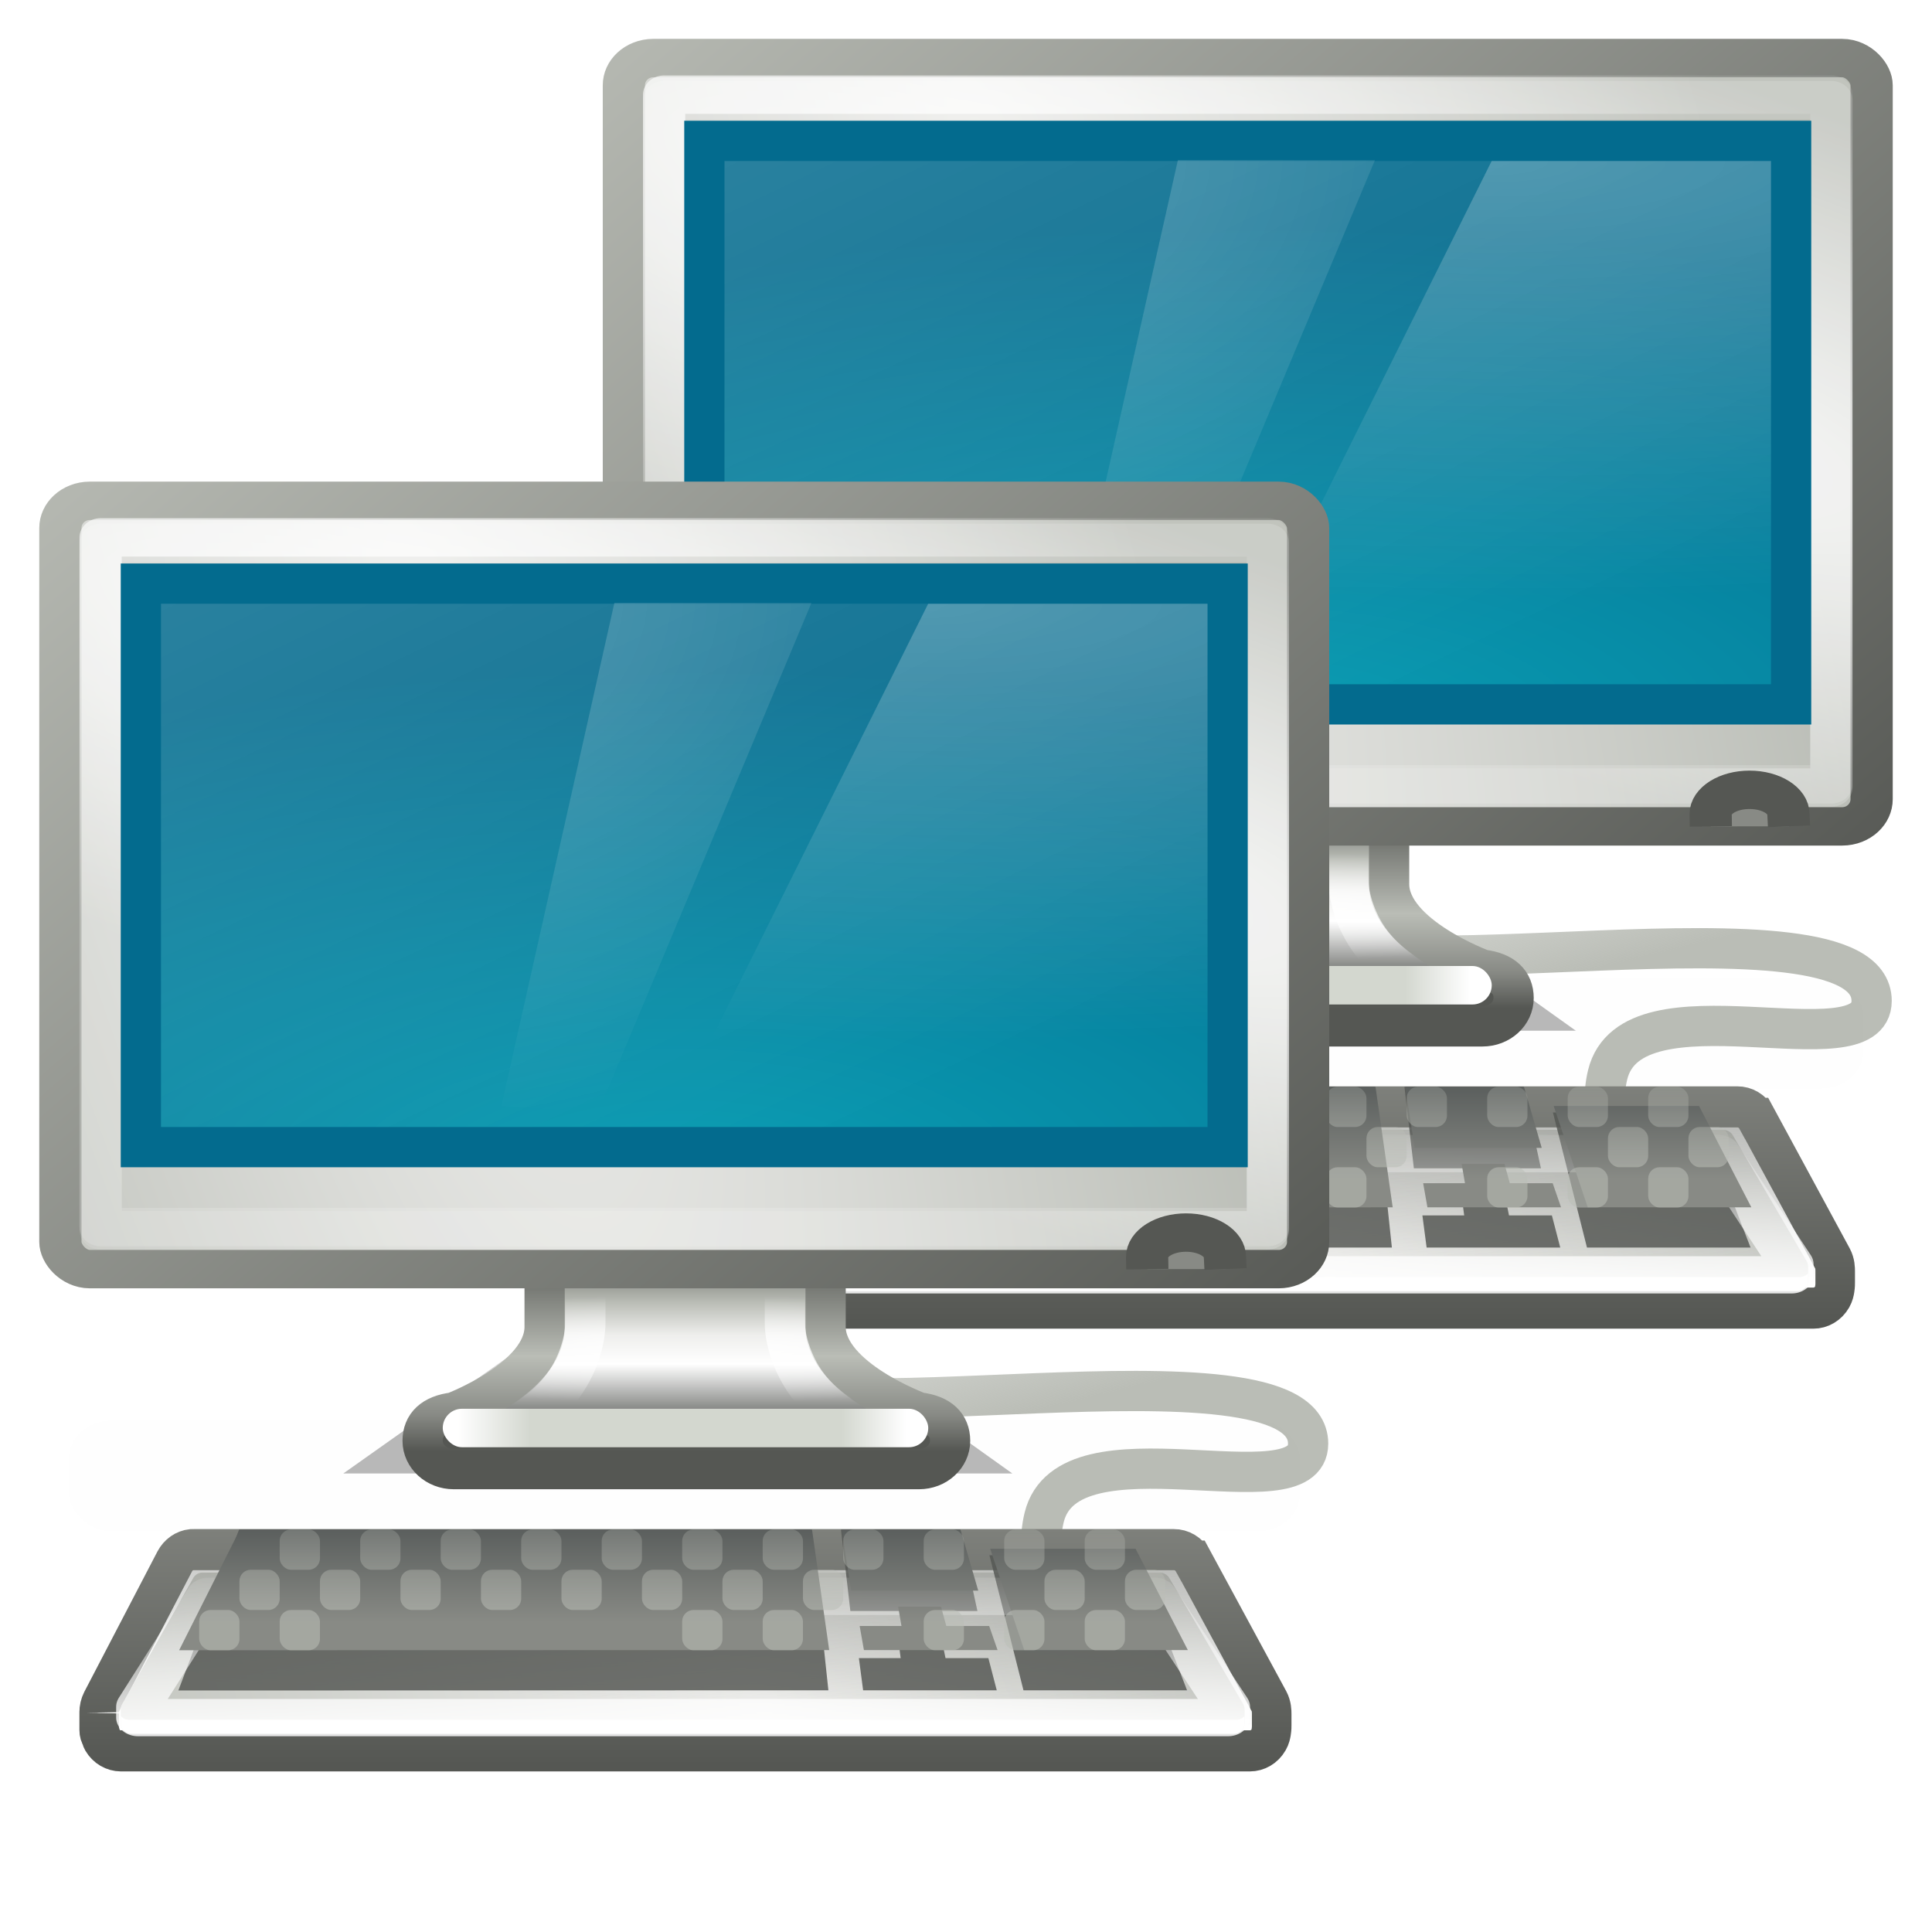 <?xml version="1.0" encoding="UTF-8" standalone="no"?>
<!-- Created with Inkscape (http://www.inkscape.org/) -->
<svg
   xmlns:dc="http://purl.org/dc/elements/1.1/"
   xmlns:cc="http://creativecommons.org/ns#"
   xmlns:rdf="http://www.w3.org/1999/02/22-rdf-syntax-ns#"
   xmlns:svg="http://www.w3.org/2000/svg"
   xmlns="http://www.w3.org/2000/svg"
   xmlns:xlink="http://www.w3.org/1999/xlink"
   xmlns:sodipodi="http://sodipodi.sourceforge.net/DTD/sodipodi-0.dtd"
   xmlns:inkscape="http://www.inkscape.org/namespaces/inkscape"
   width="48px"
   height="48px"
   id="svg9950"
   sodipodi:version="0.32"
   inkscape:version="0.46"
   sodipodi:docname="drawing-4.svg"
   inkscape:output_extension="org.inkscape.output.svg.inkscape">
  <defs
     id="defs9952">
    <linearGradient
       inkscape:collect="always"
       xlink:href="#linearGradient6481"
       id="linearGradient10111"
       gradientUnits="userSpaceOnUse"
       x1="319.5"
       y1="150.005"
       x2="319.5"
       y2="146.204" />
    <linearGradient
       inkscape:collect="always"
       xlink:href="#linearGradient6481"
       id="linearGradient10109"
       gradientUnits="userSpaceOnUse"
       x1="319.5"
       y1="150.005"
       x2="319.5"
       y2="146.204" />
    <linearGradient
       inkscape:collect="always"
       xlink:href="#linearGradient6481"
       id="linearGradient10107"
       gradientUnits="userSpaceOnUse"
       x1="319.5"
       y1="150.005"
       x2="319.5"
       y2="146.204" />
    <linearGradient
       inkscape:collect="always"
       xlink:href="#linearGradient6481"
       id="linearGradient10105"
       gradientUnits="userSpaceOnUse"
       x1="319.5"
       y1="150.005"
       x2="319.5"
       y2="146.204" />
    <linearGradient
       inkscape:collect="always"
       xlink:href="#linearGradient6481"
       id="linearGradient10103"
       gradientUnits="userSpaceOnUse"
       x1="319.5"
       y1="150.005"
       x2="319.5"
       y2="146.204" />
    <linearGradient
       inkscape:collect="always"
       xlink:href="#linearGradient6481"
       id="linearGradient10101"
       gradientUnits="userSpaceOnUse"
       x1="319.5"
       y1="150.005"
       x2="319.5"
       y2="146.204" />
    <linearGradient
       inkscape:collect="always"
       xlink:href="#linearGradient6481"
       id="linearGradient10099"
       gradientUnits="userSpaceOnUse"
       x1="319.5"
       y1="150.005"
       x2="319.5"
       y2="146.204" />
    <linearGradient
       inkscape:collect="always"
       xlink:href="#linearGradient6481"
       id="linearGradient10097"
       gradientUnits="userSpaceOnUse"
       x1="319.5"
       y1="150.005"
       x2="319.5"
       y2="146.204" />
    <linearGradient
       inkscape:collect="always"
       xlink:href="#linearGradient6481"
       id="linearGradient10095"
       gradientUnits="userSpaceOnUse"
       x1="319.5"
       y1="150.005"
       x2="319.5"
       y2="146.204" />
    <linearGradient
       inkscape:collect="always"
       xlink:href="#linearGradient6481"
       id="linearGradient10093"
       gradientUnits="userSpaceOnUse"
       x1="319.5"
       y1="150.005"
       x2="319.5"
       y2="146.204" />
    <linearGradient
       inkscape:collect="always"
       xlink:href="#linearGradient6481"
       id="linearGradient10091"
       gradientUnits="userSpaceOnUse"
       x1="319.5"
       y1="150.005"
       x2="319.5"
       y2="146.204" />
    <linearGradient
       inkscape:collect="always"
       xlink:href="#linearGradient6481"
       id="linearGradient10089"
       gradientUnits="userSpaceOnUse"
       x1="319.5"
       y1="150.005"
       x2="319.5"
       y2="146.204" />
    <linearGradient
       inkscape:collect="always"
       xlink:href="#linearGradient6481"
       id="linearGradient10087"
       gradientUnits="userSpaceOnUse"
       x1="319.5"
       y1="150.005"
       x2="319.5"
       y2="146.204" />
    <linearGradient
       inkscape:collect="always"
       xlink:href="#linearGradient6481"
       id="linearGradient10085"
       gradientUnits="userSpaceOnUse"
       x1="319.5"
       y1="150.005"
       x2="319.5"
       y2="146.204" />
    <linearGradient
       inkscape:collect="always"
       xlink:href="#linearGradient6481"
       id="linearGradient10083"
       gradientUnits="userSpaceOnUse"
       x1="319.5"
       y1="150.005"
       x2="319.5"
       y2="146.204" />
    <linearGradient
       inkscape:collect="always"
       xlink:href="#linearGradient6481"
       id="linearGradient10081"
       gradientUnits="userSpaceOnUse"
       x1="319.5"
       y1="150.005"
       x2="319.5"
       y2="146.204" />
    <linearGradient
       inkscape:collect="always"
       xlink:href="#linearGradient6481"
       id="linearGradient10079"
       gradientUnits="userSpaceOnUse"
       x1="319.5"
       y1="150.005"
       x2="319.5"
       y2="146.204" />
    <linearGradient
       inkscape:collect="always"
       xlink:href="#linearGradient6481"
       id="linearGradient10076"
       gradientUnits="userSpaceOnUse"
       x1="319.5"
       y1="150.005"
       x2="319.5"
       y2="146.204" />
    <linearGradient
       inkscape:collect="always"
       xlink:href="#linearGradient6481"
       id="linearGradient10074"
       gradientUnits="userSpaceOnUse"
       x1="319.5"
       y1="150.005"
       x2="319.5"
       y2="146.204" />
    <linearGradient
       inkscape:collect="always"
       xlink:href="#linearGradient6481"
       id="linearGradient10072"
       gradientUnits="userSpaceOnUse"
       x1="319.5"
       y1="150.005"
       x2="319.5"
       y2="146.204" />
    <linearGradient
       inkscape:collect="always"
       xlink:href="#linearGradient6481"
       id="linearGradient10070"
       gradientUnits="userSpaceOnUse"
       x1="319.5"
       y1="150.005"
       x2="319.5"
       y2="146.204" />
    <linearGradient
       inkscape:collect="always"
       xlink:href="#linearGradient6481"
       id="linearGradient10068"
       gradientUnits="userSpaceOnUse"
       x1="319.5"
       y1="150.005"
       x2="319.5"
       y2="146.204" />
    <linearGradient
       inkscape:collect="always"
       xlink:href="#linearGradient6481"
       id="linearGradient10066"
       gradientUnits="userSpaceOnUse"
       x1="319.5"
       y1="150.005"
       x2="319.5"
       y2="146.204" />
    <linearGradient
       inkscape:collect="always"
       xlink:href="#linearGradient6481"
       id="linearGradient10064"
       gradientUnits="userSpaceOnUse"
       x1="319.5"
       y1="150.005"
       x2="319.5"
       y2="146.204" />
    <linearGradient
       inkscape:collect="always"
       xlink:href="#linearGradient6481"
       id="linearGradient10062"
       gradientUnits="userSpaceOnUse"
       x1="319.5"
       y1="150.005"
       x2="319.5"
       y2="146.204" />
    <linearGradient
       inkscape:collect="always"
       xlink:href="#linearGradient6481"
       id="linearGradient10060"
       gradientUnits="userSpaceOnUse"
       x1="319.5"
       y1="150.005"
       x2="319.5"
       y2="146.204" />
    <linearGradient
       inkscape:collect="always"
       xlink:href="#linearGradient6481"
       id="linearGradient10058"
       gradientUnits="userSpaceOnUse"
       x1="319.5"
       y1="150.005"
       x2="319.5"
       y2="146.204" />
    <linearGradient
       inkscape:collect="always"
       xlink:href="#linearGradient6481"
       id="linearGradient10056"
       gradientUnits="userSpaceOnUse"
       x1="319.5"
       y1="150.005"
       x2="319.5"
       y2="146.204" />
    <linearGradient
       inkscape:collect="always"
       xlink:href="#linearGradient6481"
       id="linearGradient10113"
       gradientUnits="userSpaceOnUse"
       x1="319.5"
       y1="150.005"
       x2="319.5"
       y2="146.204" />
    <linearGradient
       inkscape:collect="always"
       xlink:href="#linearGradient4574"
       id="linearGradient10054"
       gradientUnits="userSpaceOnUse"
       gradientTransform="matrix(0.597,0,0,0.6,178.035,99.8)"
       x1="316.183"
       y1="83.225"
       x2="316.183"
       y2="90.82" />
    <linearGradient
       inkscape:collect="always"
       xlink:href="#linearGradient3833"
       id="linearGradient10052"
       gradientUnits="userSpaceOnUse"
       x1="178.917"
       y1="409.985"
       x2="178.917"
       y2="371.447" />
    <linearGradient
       inkscape:collect="always"
       xlink:href="#linearGradient2740"
       id="linearGradient10050"
       gradientUnits="userSpaceOnUse"
       x1="147.5"
       y1="353.404"
       x2="145.437"
       y2="404.662" />
    <radialGradient
       inkscape:collect="always"
       xlink:href="#linearGradient2748"
       id="radialGradient10048"
       gradientUnits="userSpaceOnUse"
       gradientTransform="matrix(-0.995,-1.723,1.125,-0.65,7.412,817.829)"
       cx="139.852"
       cy="260.935"
       fx="139.852"
       fy="260.935"
       r="112.594" />
    <linearGradient
       inkscape:collect="always"
       xlink:href="#linearGradient4538"
       id="linearGradient10046"
       gradientUnits="userSpaceOnUse"
       x1="110.532"
       y1="416.369"
       x2="110.532"
       y2="360.967" />
    <linearGradient
       inkscape:collect="always"
       xlink:href="#linearGradient2740"
       id="linearGradient10044"
       gradientUnits="userSpaceOnUse"
       x1="147.5"
       y1="353.404"
       x2="145.437"
       y2="404.662" />
    <radialGradient
       inkscape:collect="always"
       xlink:href="#linearGradient4788-7"
       id="radialGradient10042"
       gradientUnits="userSpaceOnUse"
       gradientTransform="matrix(-1.489,6.543068e-7,6.292703e-2,-1.061,793.032,193.52)"
       cx="326.021"
       cy="58"
       fx="326.021"
       fy="58"
       r="12.5" />
    <radialGradient
       inkscape:collect="always"
       xlink:href="#linearGradient4788"
       id="radialGradient10040"
       gradientUnits="userSpaceOnUse"
       gradientTransform="matrix(3.654,3.5088616e-8,0,0.869,-871.678,81.613)"
       cx="327.5"
       cy="58"
       fx="327.5"
       fy="58"
       r="12.5" />
    <linearGradient
       inkscape:collect="always"
       xlink:href="#linearGradient5687"
       id="linearGradient10038"
       gradientUnits="userSpaceOnUse"
       gradientTransform="matrix(0.125,0,0,0.105,300.5,124.452)"
       x1="88"
       y1="44.5"
       x2="178"
       y2="202.5" />
    <linearGradient
       id="linearGradient10225">
      <stop
         id="stop10227"
         offset="0"
         style="stop-color:#099db3;stop-opacity:1" />
      <stop
         id="stop10229"
         offset="1"
         style="stop-color:#036b8e;stop-opacity:1" />
    </linearGradient>
    <radialGradient
       inkscape:collect="always"
       xlink:href="#linearGradient10225"
       id="radialGradient10036"
       gradientUnits="userSpaceOnUse"
       gradientTransform="matrix(1.749,0,0,0.664,277.006,121.041)"
       cx="24.006"
       cy="37.922"
       fx="24.006"
       fy="37.922"
       r="19" />
    <radialGradient
       inkscape:collect="always"
       xlink:href="#linearGradient4646"
       id="radialGradient10034"
       gradientUnits="userSpaceOnUse"
       gradientTransform="matrix(-2.084,-0.717,0.144,-0.422,965.518,393.216)"
       cx="314.369"
       cy="75.284"
       fx="314.369"
       fy="75.284"
       r="22" />
    <linearGradient
       inkscape:collect="always"
       xlink:href="#linearGradient5538"
       id="linearGradient10032"
       gradientUnits="userSpaceOnUse"
       gradientTransform="matrix(0.689,0,0,0.7,98.556,90.315)"
       x1="333.25"
       y1="97"
       x2="293"
       y2="54.018" />
    <radialGradient
       inkscape:collect="always"
       xlink:href="#linearGradient4654"
       id="radialGradient10030"
       gradientUnits="userSpaceOnUse"
       gradientTransform="matrix(0.776,2.944,-0.74,0.202,114.423,-805.602)"
       cx="314.31"
       cy="61.655"
       fx="314.31"
       fy="61.655"
       r="23" />
    <linearGradient
       inkscape:collect="always"
       xlink:href="#linearGradient2715"
       id="linearGradient10028"
       gradientUnits="userSpaceOnUse"
       gradientTransform="matrix(0.67,0,0,0.956,104.587,65.046)"
       x1="311.625"
       y1="93.5"
       x2="328.25"
       y2="93.5" />
    <radialGradient
       inkscape:collect="always"
       xlink:href="#linearGradient4713"
       id="radialGradient10026"
       gradientUnits="userSpaceOnUse"
       gradientTransform="matrix(1.274,1.1189841e-8,0,0.158,-88.512,138.061)"
       cx="320.031"
       cy="91.506"
       fx="320.031"
       fy="91.506"
       r="8.438" />
    <linearGradient
       inkscape:collect="always"
       xlink:href="#linearGradient2712"
       id="linearGradient10024"
       gradientUnits="userSpaceOnUse"
       gradientTransform="matrix(0.688,0,0,0.704,99.031,88.958)"
       x1="325.812"
       y1="86.909"
       x2="325.812"
       y2="93.876" />
    <linearGradient
       inkscape:collect="always"
       xlink:href="#linearGradient4693"
       id="linearGradient10022"
       gradientUnits="userSpaceOnUse"
       gradientTransform="matrix(0.688,0,0,0.704,99.031,88.958)"
       x1="320.281"
       y1="86.743"
       x2="320.281"
       y2="93.069" />
    <linearGradient
       inkscape:collect="always"
       xlink:href="#linearGradient4772"
       id="linearGradient10020"
       gradientUnits="userSpaceOnUse"
       x1="327.92"
       y1="93.75"
       x2="327.92"
       y2="88.849" />
    <linearGradient
       inkscape:collect="always"
       xlink:href="#linearGradient3847"
       id="linearGradient10018"
       gradientUnits="userSpaceOnUse"
       gradientTransform="matrix(0.644,0,0,0.972,-188.253,-36.718)"
       x1="328.628"
       y1="74.433"
       x2="327.479"
       y2="67.362" />
    <linearGradient
       inkscape:collect="always"
       xlink:href="#linearGradient6481"
       id="linearGradient10442"
       gradientUnits="userSpaceOnUse"
       x1="319.5"
       y1="150.005"
       x2="319.5"
       y2="146.204" />
    <linearGradient
       inkscape:collect="always"
       xlink:href="#linearGradient6481"
       id="linearGradient10440"
       gradientUnits="userSpaceOnUse"
       x1="319.5"
       y1="150.005"
       x2="319.5"
       y2="146.204" />
    <linearGradient
       inkscape:collect="always"
       xlink:href="#linearGradient6481"
       id="linearGradient10438"
       gradientUnits="userSpaceOnUse"
       x1="319.5"
       y1="150.005"
       x2="319.5"
       y2="146.204" />
    <linearGradient
       inkscape:collect="always"
       xlink:href="#linearGradient6481"
       id="linearGradient10436"
       gradientUnits="userSpaceOnUse"
       x1="319.5"
       y1="150.005"
       x2="319.5"
       y2="146.204" />
    <linearGradient
       inkscape:collect="always"
       xlink:href="#linearGradient6481"
       id="linearGradient10434"
       gradientUnits="userSpaceOnUse"
       x1="319.5"
       y1="150.005"
       x2="319.5"
       y2="146.204" />
    <linearGradient
       inkscape:collect="always"
       xlink:href="#linearGradient6481"
       id="linearGradient10432"
       gradientUnits="userSpaceOnUse"
       x1="319.5"
       y1="150.005"
       x2="319.5"
       y2="146.204" />
    <linearGradient
       inkscape:collect="always"
       xlink:href="#linearGradient6481"
       id="linearGradient10430"
       gradientUnits="userSpaceOnUse"
       x1="319.5"
       y1="150.005"
       x2="319.5"
       y2="146.204" />
    <linearGradient
       inkscape:collect="always"
       xlink:href="#linearGradient6481"
       id="linearGradient10428"
       gradientUnits="userSpaceOnUse"
       x1="319.5"
       y1="150.005"
       x2="319.5"
       y2="146.204" />
    <linearGradient
       inkscape:collect="always"
       xlink:href="#linearGradient6481"
       id="linearGradient10426"
       gradientUnits="userSpaceOnUse"
       x1="319.5"
       y1="150.005"
       x2="319.5"
       y2="146.204" />
    <linearGradient
       inkscape:collect="always"
       xlink:href="#linearGradient6481"
       id="linearGradient10424"
       gradientUnits="userSpaceOnUse"
       x1="319.5"
       y1="150.005"
       x2="319.5"
       y2="146.204" />
    <linearGradient
       inkscape:collect="always"
       xlink:href="#linearGradient6481"
       id="linearGradient10422"
       gradientUnits="userSpaceOnUse"
       x1="319.5"
       y1="150.005"
       x2="319.5"
       y2="146.204" />
    <linearGradient
       inkscape:collect="always"
       xlink:href="#linearGradient6481"
       id="linearGradient10420"
       gradientUnits="userSpaceOnUse"
       x1="319.5"
       y1="150.005"
       x2="319.5"
       y2="146.204" />
    <linearGradient
       inkscape:collect="always"
       xlink:href="#linearGradient6481"
       id="linearGradient10418"
       gradientUnits="userSpaceOnUse"
       x1="319.5"
       y1="150.005"
       x2="319.5"
       y2="146.204" />
    <linearGradient
       inkscape:collect="always"
       xlink:href="#linearGradient6481"
       id="linearGradient10416"
       gradientUnits="userSpaceOnUse"
       x1="319.5"
       y1="150.005"
       x2="319.5"
       y2="146.204" />
    <linearGradient
       inkscape:collect="always"
       xlink:href="#linearGradient6481"
       id="linearGradient10414"
       gradientUnits="userSpaceOnUse"
       x1="319.5"
       y1="150.005"
       x2="319.5"
       y2="146.204" />
    <linearGradient
       inkscape:collect="always"
       xlink:href="#linearGradient6481"
       id="linearGradient10412"
       gradientUnits="userSpaceOnUse"
       x1="319.5"
       y1="150.005"
       x2="319.5"
       y2="146.204" />
    <linearGradient
       inkscape:collect="always"
       xlink:href="#linearGradient6481"
       id="linearGradient10410"
       gradientUnits="userSpaceOnUse"
       x1="319.5"
       y1="150.005"
       x2="319.5"
       y2="146.204" />
    <linearGradient
       inkscape:collect="always"
       xlink:href="#linearGradient6481"
       id="linearGradient10408"
       gradientUnits="userSpaceOnUse"
       x1="319.5"
       y1="150.005"
       x2="319.5"
       y2="146.204" />
    <linearGradient
       inkscape:collect="always"
       xlink:href="#linearGradient6481"
       id="linearGradient10406"
       gradientUnits="userSpaceOnUse"
       x1="319.5"
       y1="150.005"
       x2="319.5"
       y2="146.204" />
    <linearGradient
       inkscape:collect="always"
       xlink:href="#linearGradient6481"
       id="linearGradient10404"
       gradientUnits="userSpaceOnUse"
       x1="319.5"
       y1="150.005"
       x2="319.5"
       y2="146.204" />
    <linearGradient
       inkscape:collect="always"
       xlink:href="#linearGradient6481"
       id="linearGradient10402"
       gradientUnits="userSpaceOnUse"
       x1="319.5"
       y1="150.005"
       x2="319.5"
       y2="146.204" />
    <linearGradient
       inkscape:collect="always"
       xlink:href="#linearGradient6481"
       id="linearGradient10400"
       gradientUnits="userSpaceOnUse"
       x1="319.5"
       y1="150.005"
       x2="319.5"
       y2="146.204" />
    <linearGradient
       inkscape:collect="always"
       xlink:href="#linearGradient6481"
       id="linearGradient10398"
       gradientUnits="userSpaceOnUse"
       x1="319.5"
       y1="150.005"
       x2="319.5"
       y2="146.204" />
    <linearGradient
       inkscape:collect="always"
       xlink:href="#linearGradient6481"
       id="linearGradient10396"
       gradientUnits="userSpaceOnUse"
       x1="319.5"
       y1="150.005"
       x2="319.5"
       y2="146.204" />
    <linearGradient
       inkscape:collect="always"
       xlink:href="#linearGradient6481"
       id="linearGradient10394"
       gradientUnits="userSpaceOnUse"
       x1="319.5"
       y1="150.005"
       x2="319.5"
       y2="146.204" />
    <linearGradient
       inkscape:collect="always"
       xlink:href="#linearGradient6481"
       id="linearGradient10392"
       gradientUnits="userSpaceOnUse"
       x1="319.5"
       y1="150.005"
       x2="319.5"
       y2="146.204" />
    <linearGradient
       inkscape:collect="always"
       xlink:href="#linearGradient6481"
       id="linearGradient10389"
       gradientUnits="userSpaceOnUse"
       x1="319.5"
       y1="150.005"
       x2="319.5"
       y2="146.204" />
    <linearGradient
       inkscape:collect="always"
       xlink:href="#linearGradient6481"
       id="linearGradient10387"
       gradientUnits="userSpaceOnUse"
       x1="319.5"
       y1="150.005"
       x2="319.5"
       y2="146.204" />
    <linearGradient
       inkscape:collect="always"
       id="linearGradient6481">
      <stop
         style="stop-color:#babdb6;stop-opacity:1;"
         offset="0"
         id="stop6483" />
      <stop
         style="stop-color:#babdb6;stop-opacity:0;"
         offset="1"
         id="stop6485" />
    </linearGradient>
    <linearGradient
       inkscape:collect="always"
       xlink:href="#linearGradient6481"
       id="linearGradient10444"
       gradientUnits="userSpaceOnUse"
       x1="319.5"
       y1="150.005"
       x2="319.5"
       y2="146.204" />
    <linearGradient
       inkscape:collect="always"
       id="linearGradient4574">
      <stop
         style="stop-color:#2e3436;stop-opacity:1"
         offset="0"
         id="stop4576" />
      <stop
         style="stop-color:#888a85;stop-opacity:1"
         offset="1"
         id="stop4578" />
    </linearGradient>
    <linearGradient
       inkscape:collect="always"
       xlink:href="#linearGradient4574"
       id="linearGradient10385"
       gradientUnits="userSpaceOnUse"
       gradientTransform="matrix(0.597,0,0,0.6,178.035,99.8)"
       x1="316.183"
       y1="83.225"
       x2="316.183"
       y2="90.82" />
    <linearGradient
       inkscape:collect="always"
       id="linearGradient3833">
      <stop
         style="stop-color:#ffffff;stop-opacity:1;"
         offset="0"
         id="stop3835" />
      <stop
         style="stop-color:#ffffff;stop-opacity:0;"
         offset="1"
         id="stop3837" />
    </linearGradient>
    <linearGradient
       inkscape:collect="always"
       xlink:href="#linearGradient3833"
       id="linearGradient10383"
       gradientUnits="userSpaceOnUse"
       x1="178.917"
       y1="409.985"
       x2="178.917"
       y2="371.447" />
    <linearGradient
       inkscape:collect="always"
       xlink:href="#linearGradient2740"
       id="linearGradient10381"
       gradientUnits="userSpaceOnUse"
       x1="147.5"
       y1="353.404"
       x2="145.437"
       y2="404.662" />
    <filter
       inkscape:collect="always"
       id="filter3523"
       x="-0.006"
       width="1.012"
       y="-0.366"
       height="1.733">
      <feGaussianBlur
         inkscape:collect="always"
         stdDeviation="0.572"
         id="feGaussianBlur3525" />
    </filter>
    <linearGradient
       inkscape:collect="always"
       id="linearGradient2748">
      <stop
         style="stop-color:#eeeeec;stop-opacity:1"
         offset="0"
         id="stop2750" />
      <stop
         style="stop-color:#babdb6;stop-opacity:1"
         offset="1"
         id="stop2752" />
    </linearGradient>
    <radialGradient
       inkscape:collect="always"
       xlink:href="#linearGradient2748"
       id="radialGradient10379"
       gradientUnits="userSpaceOnUse"
       gradientTransform="matrix(-0.995,-1.723,1.125,-0.65,7.412,817.829)"
       cx="139.852"
       cy="260.935"
       fx="139.852"
       fy="260.935"
       r="112.594" />
    <clipPath
       clipPathUnits="userSpaceOnUse"
       id="clipPath3519">
      <path
         sodipodi:nodetypes="cccsccccsccsscsccccc"
         id="path3521"
         d="M 49.053,377.918 C 48.342,377.991 47.713,378.41 47.373,379.039 L 33.093,405.421 C 32.921,405.746 32.838,406.094 32.844,406.448 C 32.844,406.459 32.843,406.469 32.844,406.479 L 32.844,409.466 L 32.844,409.777 L 32.906,409.777 C 32.951,410.037 33.015,410.29 33.155,410.524 C 33.543,411.173 34.234,411.577 34.99,411.582 L 255.853,411.582 C 256.619,411.583 257.33,411.182 257.72,410.524 C 257.858,410.292 257.926,410.035 257.969,409.777 C 258.018,409.486 258.031,408.906 258.031,408.906 L 258.031,406.821 C 258.031,406.329 257.996,405.834 257.751,405.39 L 242.911,379.007 C 242.522,378.327 241.796,377.911 241.013,377.918 L 49.271,377.918 C 49.198,377.915 49.126,377.915 49.053,377.918 z"
         style="fill:#000000;fill-opacity:1;stroke:none;stroke-width:1;stroke-linecap:square;stroke-linejoin:miter;stroke-miterlimit:4;stroke-dashoffset:0.361;stroke-opacity:1;display:inline;enable-background:new" />
    </clipPath>
    <linearGradient
       inkscape:collect="always"
       id="linearGradient4538">
      <stop
         style="stop-color:#555753;stop-opacity:1;"
         offset="0"
         id="stop4540" />
      <stop
         style="stop-color:#888a85;stop-opacity:1"
         offset="1"
         id="stop4542" />
    </linearGradient>
    <linearGradient
       inkscape:collect="always"
       xlink:href="#linearGradient4538"
       id="linearGradient10377"
       gradientUnits="userSpaceOnUse"
       x1="110.532"
       y1="416.369"
       x2="110.532"
       y2="360.967" />
    <linearGradient
       id="linearGradient2740">
      <stop
         style="stop-color:#888a85;stop-opacity:1"
         offset="0"
         id="stop2742" />
      <stop
         style="stop-color:#888a85;stop-opacity:0;"
         offset="1"
         id="stop2744" />
    </linearGradient>
    <linearGradient
       inkscape:collect="always"
       xlink:href="#linearGradient2740"
       id="linearGradient10375"
       gradientUnits="userSpaceOnUse"
       x1="147.5"
       y1="353.404"
       x2="145.437"
       y2="404.662" />
    <linearGradient
       inkscape:collect="always"
       id="linearGradient4788-7">
      <stop
         style="stop-color:#ffffff;stop-opacity:1;"
         offset="0"
         id="stop4790-8" />
      <stop
         style="stop-color:#ffffff;stop-opacity:0;"
         offset="1"
         id="stop4792-6" />
    </linearGradient>
    <radialGradient
       inkscape:collect="always"
       xlink:href="#linearGradient4788-7"
       id="radialGradient10373"
       gradientUnits="userSpaceOnUse"
       gradientTransform="matrix(-1.489,6.543068e-7,6.292703e-2,-1.061,793.032,193.52)"
       cx="326.021"
       cy="58"
       fx="326.021"
       fy="58"
       r="12.5" />
    <linearGradient
       inkscape:collect="always"
       id="linearGradient4788">
      <stop
         style="stop-color:#ffffff;stop-opacity:1;"
         offset="0"
         id="stop4790" />
      <stop
         style="stop-color:#ffffff;stop-opacity:0;"
         offset="1"
         id="stop4792" />
    </linearGradient>
    <radialGradient
       inkscape:collect="always"
       xlink:href="#linearGradient4788"
       id="radialGradient10371"
       gradientUnits="userSpaceOnUse"
       gradientTransform="matrix(3.654,3.5088616e-8,0,0.869,-871.678,81.613)"
       cx="327.5"
       cy="58"
       fx="327.5"
       fy="58"
       r="12.5" />
    <linearGradient
       inkscape:collect="always"
       id="linearGradient5687">
      <stop
         style="stop-color:#ffffff;stop-opacity:1;"
         offset="0"
         id="stop5689" />
      <stop
         style="stop-color:#ffffff;stop-opacity:0;"
         offset="1"
         id="stop5691" />
    </linearGradient>
    <linearGradient
       inkscape:collect="always"
       xlink:href="#linearGradient5687"
       id="linearGradient10369"
       gradientUnits="userSpaceOnUse"
       gradientTransform="matrix(0.125,0,0,0.105,300.5,124.452)"
       x1="88"
       y1="44.5"
       x2="178"
       y2="202.5" />
    <linearGradient
       id="linearGradient10446">
      <stop
         id="stop10448"
         offset="0"
         style="stop-color:#099db3;stop-opacity:1" />
      <stop
         id="stop10450"
         offset="1"
         style="stop-color:#036b8e;stop-opacity:1" />
    </linearGradient>
    <radialGradient
       inkscape:collect="always"
       xlink:href="#linearGradient10446"
       id="radialGradient10367"
       gradientUnits="userSpaceOnUse"
       gradientTransform="matrix(1.749,0,0,0.664,277.006,121.041)"
       cx="24.006"
       cy="37.922"
       fx="24.006"
       fy="37.922"
       r="19" />
    <linearGradient
       inkscape:collect="always"
       id="linearGradient4646">
      <stop
         style="stop-color:#ffffff;stop-opacity:1;"
         offset="0"
         id="stop4648" />
      <stop
         style="stop-color:#ffffff;stop-opacity:0.1"
         offset="1"
         id="stop4650" />
    </linearGradient>
    <radialGradient
       inkscape:collect="always"
       xlink:href="#linearGradient4646"
       id="radialGradient10365"
       gradientUnits="userSpaceOnUse"
       gradientTransform="matrix(-2.084,-0.717,0.144,-0.422,965.518,393.216)"
       cx="314.369"
       cy="75.284"
       fx="314.369"
       fy="75.284"
       r="22" />
    <linearGradient
       id="linearGradient5538"
       inkscape:collect="always">
      <stop
         id="stop5540"
         offset="0"
         style="stop-color:#555753;stop-opacity:1;" />
      <stop
         id="stop5542"
         offset="1"
         style="stop-color:#babdb6;stop-opacity:1" />
    </linearGradient>
    <linearGradient
       inkscape:collect="always"
       xlink:href="#linearGradient5538"
       id="linearGradient10363"
       gradientUnits="userSpaceOnUse"
       gradientTransform="matrix(0.689,0,0,0.7,98.556,90.315)"
       x1="333.25"
       y1="97"
       x2="293"
       y2="54.018" />
    <linearGradient
       inkscape:collect="always"
       id="linearGradient4654">
      <stop
         style="stop-color:#eeeeec;stop-opacity:1"
         offset="0"
         id="stop4656" />
      <stop
         style="stop-color:#babdb6;stop-opacity:1"
         offset="1"
         id="stop4658" />
    </linearGradient>
    <radialGradient
       inkscape:collect="always"
       xlink:href="#linearGradient4654"
       id="radialGradient10361"
       gradientUnits="userSpaceOnUse"
       gradientTransform="matrix(0.776,2.944,-0.74,0.202,114.423,-805.602)"
       cx="314.31"
       cy="61.655"
       fx="314.31"
       fy="61.655"
       r="23" />
    <linearGradient
       id="linearGradient2715">
      <stop
         id="stop2717"
         offset="0"
         style="stop-color:#ffffff;stop-opacity:1;" />
      <stop
         style="stop-color:#d3d7cf;stop-opacity:1"
         offset="0.162"
         id="stop2719" />
      <stop
         id="stop2721"
         offset="0.856"
         style="stop-color:#d3d7cf;stop-opacity:1" />
      <stop
         id="stop2723"
         offset="1"
         style="stop-color:#ffffff;stop-opacity:1" />
    </linearGradient>
    <linearGradient
       inkscape:collect="always"
       xlink:href="#linearGradient2715"
       id="linearGradient10359"
       gradientUnits="userSpaceOnUse"
       gradientTransform="matrix(0.67,0,0,0.956,104.587,65.046)"
       x1="311.625"
       y1="93.5"
       x2="328.25"
       y2="93.5" />
    <linearGradient
       inkscape:collect="always"
       id="linearGradient4713">
      <stop
         style="stop-color:#ffffff;stop-opacity:1;"
         offset="0"
         id="stop4715" />
      <stop
         style="stop-color:#ffffff;stop-opacity:0;"
         offset="1"
         id="stop4717" />
    </linearGradient>
    <radialGradient
       inkscape:collect="always"
       xlink:href="#linearGradient4713"
       id="radialGradient10357"
       gradientUnits="userSpaceOnUse"
       gradientTransform="matrix(1.274,1.1189841e-8,0,0.158,-88.512,138.061)"
       cx="320.031"
       cy="91.506"
       fx="320.031"
       fy="91.506"
       r="8.438" />
    <linearGradient
       id="linearGradient2712">
      <stop
         id="stop2714"
         offset="0"
         style="stop-color:#555753;stop-opacity:1" />
      <stop
         style="stop-color:#babdb6;stop-opacity:1"
         offset="0.52"
         id="stop2716" />
      <stop
         id="stop2718"
         offset="0.817"
         style="stop-color:#888a85;stop-opacity:1" />
      <stop
         id="stop2720"
         offset="1"
         style="stop-color:#555753;stop-opacity:1" />
    </linearGradient>
    <linearGradient
       inkscape:collect="always"
       xlink:href="#linearGradient2712"
       id="linearGradient10355"
       gradientUnits="userSpaceOnUse"
       gradientTransform="matrix(0.688,0,0,0.704,99.031,88.958)"
       x1="325.812"
       y1="86.909"
       x2="325.812"
       y2="93.876" />
    <linearGradient
       id="linearGradient4693">
      <stop
         id="stop4695"
         offset="0"
         style="stop-color:#555753;stop-opacity:1" />
      <stop
         style="stop-color:#babdb6;stop-opacity:1"
         offset="0.301"
         id="stop4701" />
      <stop
         id="stop3408"
         offset="0.48"
         style="stop-color:#eeeeec;stop-opacity:1" />
      <stop
         style="stop-color:#ffffff;stop-opacity:1"
         offset="0.643"
         id="stop4699" />
      <stop
         id="stop4697"
         offset="1"
         style="stop-color:#555753;stop-opacity:1" />
    </linearGradient>
    <linearGradient
       inkscape:collect="always"
       xlink:href="#linearGradient4693"
       id="linearGradient10353"
       gradientUnits="userSpaceOnUse"
       gradientTransform="matrix(0.688,0,0,0.704,99.031,88.958)"
       x1="320.281"
       y1="86.743"
       x2="320.281"
       y2="93.069" />
    <filter
       inkscape:collect="always"
       id="filter4768"
       x="-0.114"
       width="1.228"
       y="-0.568"
       height="2.135">
      <feGaussianBlur
         inkscape:collect="always"
         stdDeviation="0.946"
         id="feGaussianBlur4770" />
    </filter>
    <linearGradient
       inkscape:collect="always"
       id="linearGradient4772">
      <stop
         style="stop-color:#000000;stop-opacity:1;"
         offset="0"
         id="stop4774" />
      <stop
         style="stop-color:#000000;stop-opacity:0;"
         offset="1"
         id="stop4776" />
    </linearGradient>
    <linearGradient
       inkscape:collect="always"
       xlink:href="#linearGradient4772"
       id="linearGradient10351"
       gradientUnits="userSpaceOnUse"
       x1="327.92"
       y1="93.75"
       x2="327.92"
       y2="88.849" />
    <filter
       height="2.339"
       y="-0.669"
       width="1.122"
       x="-0.061"
       id="filter6655"
       inkscape:collect="always">
      <feGaussianBlur
         id="feGaussianBlur6657"
         stdDeviation="1.168"
         inkscape:collect="always" />
    </filter>
    <linearGradient
       inkscape:collect="always"
       id="linearGradient3847">
      <stop
         style="stop-color:#babdb6;stop-opacity:1;"
         offset="0"
         id="stop3849" />
      <stop
         style="stop-color:#babdb6;stop-opacity:0;"
         offset="1"
         id="stop3851" />
    </linearGradient>
    <linearGradient
       inkscape:collect="always"
       xlink:href="#linearGradient3847"
       id="linearGradient10349"
       gradientUnits="userSpaceOnUse"
       gradientTransform="matrix(0.644,0,0,0.972,-174.253,-47.718)"
       x1="328.628"
       y1="74.433"
       x2="327.479"
       y2="67.362" />
  </defs>
  <sodipodi:namedview
     id="base"
     pagecolor="#ffffff"
     bordercolor="#666666"
     borderopacity="1.0"
     inkscape:pageopacity="0.0"
     inkscape:pageshadow="2"
     inkscape:zoom="7"
     inkscape:cx="24"
     inkscape:cy="24"
     inkscape:current-layer="layer1"
     showgrid="true"
     inkscape:grid-bbox="true"
     inkscape:document-units="px"
     inkscape:window-width="641"
     inkscape:window-height="690"
     inkscape:window-x="429"
     inkscape:window-y="273" />
  <g
     id="layer1"
     inkscape:label="Layer 1"
     inkscape:groupmode="layer">
    <path
       style="fill:none;fill-opacity:1;fill-rule:evenodd;stroke:url(#linearGradient10349);stroke-width:1;stroke-linecap:butt;stroke-linejoin:miter;stroke-miterlimit:4;stroke-dasharray:none;stroke-opacity:1;display:inline;enable-background:new"
       d="M 41.564,31.5 C 41.564,31.5 39.447,28.743 39.941,26.704 C 40.543,24.223 46.5,26.615 46.5,24.867 C 46.5,22.061 33.049,24.949 32.706,23.031"
       id="path10231"
       sodipodi:nodetypes="csss" />
    <g
       style="display:inline;enable-background:new"
       id="g10233"
       transform="translate(-288,-125)">
      <g
         transform="translate(0,-5)"
         id="g10235">
        <rect
           transform="matrix(0.665,0,0,0.657,106.205,94.631)"
           ry="1.439"
           rx="1.581"
           y="90.812"
           x="297"
           height="4.188"
           width="46"
           id="rect10237"
           style="opacity:0.06;fill:#2e3436;fill-opacity:1;fill-rule:nonzero;stroke:none;stroke-width:1;stroke-linecap:round;stroke-linejoin:miter;marker:none;marker-start:none;marker-mid:none;marker-end:none;stroke-miterlimit:4;stroke-dasharray:none;stroke-dashoffset:0;stroke-opacity:1;visibility:visible;display:inline;overflow:visible;filter:url(#filter6655);enable-background:accumulate" />
        <path
           style="opacity:0.526;fill:url(#linearGradient10351);fill-opacity:1;stroke:none;stroke-width:1;stroke-linecap:round;stroke-linejoin:round;stroke-miterlimit:4;stroke-dashoffset:0.5;stroke-opacity:1;filter:url(#filter4768)"
           d="M 316.057,91 L 323.833,91 L 329.217,95 L 310.625,95 L 316.057,91 z"
           id="path10239"
           sodipodi:nodetypes="ccccc"
           transform="matrix(0.894,0,0,0.859,32.831,74.003)" />
      </g>
      <g
         transform="translate(0,-5)"
         id="g10241">
        <path
           style="fill:url(#linearGradient10353);fill-opacity:1;stroke:url(#linearGradient10355);stroke-width:1;stroke-linecap:round;stroke-linejoin:round;stroke-miterlimit:4;stroke-dasharray:none;stroke-dashoffset:0.5;stroke-opacity:1;display:inline;enable-background:new"
           d="M 315.531,147.05 C 315.531,147.05 315.531,151.979 315.531,151.979 C 315.516,153.248 313.273,154.092 313.273,154.092 C 312.757,154.154 312.5,154.406 312.5,154.796 C 312.5,155.186 312.848,155.5 313.273,155.5 L 324.832,155.5 C 325.258,155.5 325.605,155.186 325.605,154.796 C 325.605,154.406 325.349,154.154 324.832,154.092 C 324.832,154.092 322.527,153.248 322.512,151.979 C 322.512,151.979 322.512,147.05 322.512,147.05 L 315.531,147.05 z"
           id="path10243"
           sodipodi:nodetypes="cccsccscccc" />
        <path
           style="fill:none;fill-opacity:1;stroke:url(#radialGradient10357);stroke-width:1;stroke-linecap:round;stroke-linejoin:round;stroke-miterlimit:4;stroke-dashoffset:0.5;stroke-opacity:1;display:inline;enable-background:new"
           d="M 316.543,147.781 C 316.543,148.832 316.543,151.863 316.543,151.863 C 316.543,152.72 315.825,154.576 313.596,154.57 L 324.51,154.57 C 322.262,154.57 321.5,152.723 321.5,151.863 C 321.5,151.863 321.5,148.832 321.5,147.781 L 316.543,147.781 z"
           id="path10245"
           sodipodi:nodetypes="ccccccc" />
        <rect
           style="fill:url(#linearGradient10359);fill-opacity:1;stroke:none;stroke-width:1;stroke-linecap:round;stroke-linejoin:round;stroke-miterlimit:4;stroke-dasharray:none;stroke-dashoffset:0.5;stroke-opacity:1;display:inline;enable-background:new"
           id="rect10247"
           width="12.062"
           height="0.956"
           x="313"
           y="154"
           rx="0.478"
           ry="0.478" />
      </g>
      <g
         transform="matrix(1,0,0,0.909,0,9.636)"
         id="g10249">
        <g
           id="g10251">
          <rect
             ry="0.744"
             rx="0.732"
             y="128.5"
             x="303.5"
             height="21"
             width="31"
             id="rect10253"
             style="fill:url(#radialGradient10361);fill-opacity:1;stroke:url(#linearGradient10363);stroke-width:1.049;stroke-linecap:round;stroke-linejoin:round;stroke-miterlimit:4;stroke-dasharray:none;stroke-dashoffset:0.5;stroke-opacity:1" />
          <rect
             ry="0"
             rx="0"
             y="129.5"
             x="304.5"
             height="18.938"
             width="29"
             id="rect10255"
             style="fill:none;fill-opacity:1;stroke:url(#radialGradient10365);stroke-width:1.049;stroke-linecap:round;stroke-linejoin:round;stroke-miterlimit:4;stroke-dasharray:none;stroke-dashoffset:0.5;stroke-opacity:1;display:inline;enable-background:new" />
          <rect
             ry="0"
             rx="0"
             y="129.65"
             x="304.5"
             height="18.7"
             width="29"
             id="rect10257"
             style="opacity:0.15;fill:none;fill-opacity:1;stroke:#ffffff;stroke-width:1.049;stroke-linecap:round;stroke-linejoin:round;stroke-miterlimit:4;stroke-dasharray:none;stroke-dashoffset:0.5;stroke-opacity:1;display:inline;enable-background:new" />
        </g>
        <path
           style="fill:#888a85;fill-opacity:1;stroke:#555753;stroke-width:1.049;stroke-linecap:butt;stroke-linejoin:round;stroke-miterlimit:4;stroke-dashoffset:0.5;stroke-opacity:1"
           d="M 330.505,149.5 C 330.505,149.5 330.5,149.165 330.5,149.165 C 330.5,148.797 330.931,148.5 331.467,148.5 C 332.002,148.5 332.433,148.797 332.433,149.165 C 332.433,149.165 332.448,149.497 332.448,149.497"
           id="path10259"
           sodipodi:nodetypes="cscss" />
      </g>
      <g
         transform="translate(0,-3)"
         id="g10261">
        <rect
           y="131.5"
           x="305.5"
           height="14"
           width="27"
           id="rect10263"
           style="fill:url(#radialGradient10367);fill-opacity:1;fill-rule:evenodd;stroke:#036b8e;stroke-width:1px;stroke-linecap:butt;stroke-linejoin:miter;stroke-opacity:1;display:inline;enable-background:new" />
        <rect
           style="opacity:0.15;fill:url(#linearGradient10369);fill-opacity:1;fill-rule:evenodd;stroke:none;stroke-width:0.198px;stroke-linecap:butt;stroke-linejoin:miter;stroke-opacity:1;display:inline;enable-background:new"
           id="rect10265"
           width="26"
           height="13"
           x="306"
           y="132" />
        <g
           id="g10267">
          <path
             sodipodi:nodetypes="ccccc"
             id="path10269"
             d="M 325.06,132 L 332,132 L 332,145.706 L 318.233,145.706 L 325.06,132 z"
             style="opacity:0.245;fill:url(#radialGradient10371);fill-opacity:1;stroke:none;stroke-width:1;stroke-linecap:round;stroke-linejoin:round;stroke-miterlimit:4;stroke-dashoffset:0.5;stroke-opacity:1" />
          <path
             style="opacity:0.245;fill:url(#radialGradient10373);fill-opacity:1;stroke:none;display:inline;enable-background:new"
             d="M 317.264,131.979 L 322.16,131.979 L 316.863,144.625 L 314.456,144.483 L 317.264,131.979 z"
             id="path10271"
             sodipodi:nodetypes="ccccc" />
        </g>
      </g>
    </g>
    <g
       style="display:inline;enable-background:new"
       id="g10273"
       transform="translate(-338,-125)">
      <path
         transform="matrix(0.127,0,0,0.132,350.559,102.893)"
         d="M 48.844,375.812 C 47.435,375.957 46.206,376.787 45.531,378.031 L 31.25,404.406 C 30.915,405.039 30.738,405.76 30.75,406.469 C 30.749,406.391 30.746,406.413 30.75,406.531 L 30.75,409.469 L 30.75,409.781 C 30.746,410.217 30.877,410.642 31.125,411 C 31.201,411.22 31.198,411.382 31.344,411.625 C 32.103,412.895 33.491,413.679 35,413.688 L 255.844,413.688 C 257.356,413.691 258.756,412.903 259.531,411.594 C 259.861,411.036 259.965,410.518 260.031,410.125 C 260.145,409.446 260.125,408.969 260.125,408.969 C 260.125,408.948 260.125,408.927 260.125,408.906 L 260.125,406.812 C 260.125,406.216 260.119,405.297 259.594,404.344 L 244.75,377.969 C 244.74,377.969 244.729,377.969 244.719,377.969 C 243.949,376.622 242.52,375.797 240.969,375.812 L 49.375,375.812 C 49.342,375.811 49.314,375.813 49.281,375.812 C 49.171,375.809 49.08,375.807 48.969,375.812 C 48.927,375.811 48.885,375.811 48.844,375.812 z"
         id="path10275"
         style="fill:url(#linearGradient10375);fill-opacity:1;stroke:url(#linearGradient10377);stroke-width:7.738;stroke-linecap:square;stroke-linejoin:miter;stroke-miterlimit:4;stroke-dasharray:none;stroke-dashoffset:0.361;stroke-opacity:1;display:inline;enable-background:new"
         inkscape:original="M 49.0625 377.90625 C 48.351795 377.97898 47.715484 378.40319 47.375 379.03125 L 33.09375 405.40625 C 32.921854 405.73057 32.838 406.08368 32.84375 406.4375 C 32.843921 406.44806 32.843422 406.45818 32.84375 406.46875 L 32.84375 409.46875 L 32.84375 409.78125 L 32.90625 409.78125 C 32.951585 410.04087 33.016408 410.29742 33.15625 410.53125 C 33.544315 411.18013 34.243936 411.5896 35 411.59375 L 255.84375 411.59375 C 256.60912 411.59549 257.32874 411.18979 257.71875 410.53125 C 257.85619 410.2992 257.92557 410.03943 257.96875 409.78125 C 258.01748 409.48989 258.03125 408.90625 258.03125 408.90625 L 258.03125 406.8125 C 258.03125 406.32053 257.99454 405.81869 257.75 405.375 L 242.90625 379 C 242.51767 378.31998 241.78319 377.89854 241 377.90625 L 49.28125 377.90625 C 49.208701 377.90258 49.135047 377.90258 49.0625 377.90625 z "
         inkscape:radius="2.1041079"
         sodipodi:type="inkscape:offset" />
      <g
         transform="matrix(0.124,0,0,0.119,350.928,108.098)"
         clip-path="url(#clipPath3519)"
         id="g10277"
         style="display:inline;enable-background:new">
        <path
           style="fill:url(#radialGradient10379);fill-opacity:1;stroke:none;stroke-width:1;stroke-linecap:square;stroke-linejoin:miter;stroke-miterlimit:4;stroke-dashoffset:0.361;stroke-opacity:1;display:inline;enable-background:new"
           d="M 49.053,377.918 C 48.342,377.991 47.713,378.41 47.373,379.039 L 33.093,405.421 C 32.921,405.746 32.838,406.094 32.844,406.448 C 32.844,406.459 32.843,406.469 32.844,406.479 L 32.844,409.466 L 32.844,409.777 L 32.906,409.777 C 32.951,410.037 33.015,410.29 33.155,410.524 C 33.543,411.173 34.234,411.577 34.99,411.582 L 255.853,411.582 C 256.619,411.583 257.33,411.182 257.72,410.524 C 257.858,410.292 257.926,410.035 257.969,409.777 C 258.018,409.486 258.031,408.906 258.031,408.906 L 258.031,406.821 C 258.031,406.329 257.996,405.834 257.751,405.39 L 242.911,379.007 C 242.522,378.327 241.796,377.911 241.013,377.918 L 49.271,377.918 C 49.198,377.915 49.126,377.915 49.053,377.918 z"
           id="path10279"
           sodipodi:nodetypes="cccsccccsccsscsccccc" />
        <path
           style="opacity:1;fill:#ffffff;fill-opacity:1;stroke:none;stroke-width:1;stroke-linecap:square;stroke-linejoin:miter;stroke-miterlimit:4;stroke-dashoffset:0.361;stroke-opacity:1;display:inline;filter:url(#filter3523);enable-background:new"
           d="M 32.844,407.844 L 32.844,409.469 L 32.844,409.781 L 32.906,409.781 C 32.952,410.041 33.016,410.297 33.156,410.531 C 33.544,411.18 34.244,411.59 35,411.594 L 255.844,411.594 C 256.609,411.595 257.329,411.19 257.719,410.531 C 257.856,410.299 257.926,410.039 257.969,409.781 C 258.017,409.49 258.031,408.906 258.031,408.906 L 258.031,407.844 C 257.622,408.348 257.005,408.658 256.344,408.656 L 34.5,408.656 C 33.847,408.653 33.25,408.341 32.844,407.844 z"
           id="path10281" />
        <path
           style="fill:url(#linearGradient10381);fill-opacity:1;stroke:none;stroke-width:1;stroke-linecap:square;stroke-linejoin:miter;stroke-miterlimit:4;stroke-dashoffset:0.361;stroke-opacity:1;display:inline;enable-background:new"
           d="M 49.053,377.918 C 48.342,377.991 47.713,378.41 47.373,379.039 L 33.093,405.421 C 32.921,405.746 32.838,406.094 32.844,406.448 C 32.844,406.459 32.843,406.469 32.844,406.479 L 32.844,409.466 L 32.844,409.777 L 32.906,409.777 C 32.951,410.037 33.015,410.29 33.155,410.524 C 33.543,411.173 34.234,411.577 34.99,411.582 L 255.853,411.582 C 256.619,411.583 257.33,411.182 257.72,410.524 C 257.858,410.292 257.926,410.035 257.969,409.777 C 258.018,409.486 258.031,408.906 258.031,408.906 L 258.031,406.821 C 258.031,406.329 257.996,405.834 257.751,405.39 L 242.911,379.007 C 242.522,378.327 241.796,377.911 241.013,377.918 L 49.271,377.918 C 49.198,377.915 49.126,377.915 49.053,377.918 z"
           id="path10283"
           sodipodi:nodetypes="cccsccccsccsscsccccc" />
      </g>
      <path
         sodipodi:nodetypes="cccccccccccccccccccccccc"
         id="path10285"
         d="M 357.941,152 L 356.431,156 L 372.581,155.995 L 372.155,152 L 357.941,152 z M 372.893,152 L 373.127,154.026 L 376.284,154.026 L 375.843,152 L 372.893,152 z M 376.582,152.639 L 377.428,155.995 L 381.492,155.995 L 380.193,152.639 L 376.582,152.639 z M 374.294,154.557 L 374.377,155.196 L 373.339,155.196 L 373.444,155.995 L 376.764,155.995 L 376.556,155.196 L 375.491,155.196 L 375.359,154.557 L 374.294,154.557 z"
         style="opacity:0.831;fill:#555753;fill-opacity:1;fill-rule:evenodd;stroke:none;stroke-width:1px;stroke-linecap:butt;stroke-linejoin:miter;stroke-opacity:1;display:inline;enable-background:new" />
      <path
         transform="matrix(0.123,0,0,0.105,351.081,113.718)"
         d="M 49.5,380.406 L 35.344,406.531 L 35.344,409.094 L 255.531,409.094 C 255.542,408.95 255.531,408.844 255.531,408.844 L 255.531,406.812 C 255.531,406.445 255.472,406.43 255.562,406.594 L 240.812,380.406 L 49.5,380.406 z"
         id="path10287"
         style="opacity:0.845;fill:none;fill-opacity:1;stroke:url(#linearGradient10383);stroke-width:8.819;stroke-linecap:square;stroke-linejoin:round;stroke-miterlimit:4;stroke-dasharray:none;stroke-dashoffset:0.361;stroke-opacity:1;display:inline;enable-background:new"
         inkscape:original="M 49.0625 377.90625 C 48.351795 377.97898 47.715484 378.40319 47.375 379.03125 L 33.09375 405.40625 C 32.921854 405.73057 32.838 406.08368 32.84375 406.4375 C 32.843921 406.44806 32.843422 406.45818 32.84375 406.46875 L 32.84375 409.46875 L 32.84375 409.78125 L 32.90625 409.78125 C 32.951585 410.04087 33.016408 410.29742 33.15625 410.53125 C 33.544315 411.18013 34.243936 411.5896 35 411.59375 L 255.84375 411.59375 C 256.60912 411.59549 257.32874 411.18979 257.71875 410.53125 C 257.85619 410.2992 257.92557 410.03943 257.96875 409.78125 C 258.01748 409.48989 258.03125 408.90625 258.03125 408.90625 L 258.03125 406.8125 C 258.03125 406.32053 257.99454 405.81869 257.75 405.375 L 242.90625 379 C 242.51767 378.31998 241.78319 377.89854 241 377.90625 L 49.28125 377.90625 C 49.208701 377.90258 49.135047 377.90258 49.0625 377.90625 z "
         inkscape:radius="-2.5097508"
         sodipodi:type="inkscape:offset" />
      <path
         sodipodi:nodetypes="cccccccccccccccccccccccc"
         id="path10289"
         d="M 357.961,152 L 356.45,155 L 372.601,154.996 L 372.174,152 L 357.961,152 z M 372.912,152 L 373.147,153.519 L 376.304,153.519 L 375.862,152 L 372.912,152 z M 376.601,152.479 L 377.447,154.996 L 381.512,154.996 L 380.213,152.479 L 376.601,152.479 z M 374.314,153.918 L 374.397,154.397 L 373.358,154.397 L 373.464,154.996 L 376.784,154.996 L 376.576,154.397 L 375.511,154.397 L 375.379,153.918 L 374.314,153.918 z"
         style="fill:url(#linearGradient10385);fill-opacity:1;fill-rule:evenodd;stroke:none;stroke-width:1px;stroke-linecap:butt;stroke-linejoin:miter;stroke-opacity:1;display:inline;enable-background:new" />
      <g
         transform="translate(49.949,4)"
         style="fill:url(#linearGradient10444);fill-opacity:1"
         id="g10291">
        <rect
           style="opacity:0.554;fill:url(#linearGradient10387);fill-opacity:1;stroke:none;stroke-width:1;stroke-linecap:round;stroke-linejoin:round;stroke-miterlimit:4;stroke-dasharray:none;stroke-dashoffset:0.361;stroke-opacity:1;display:inline;enable-background:new"
           id="rect10293"
           width="1"
           height="1"
           x="307"
           y="150"
           rx="0.281"
           ry="0.281" />
        <rect
           style="opacity:0.554;fill:url(#linearGradient10389);fill-opacity:1;stroke:none;stroke-width:1;stroke-linecap:round;stroke-linejoin:round;stroke-miterlimit:4;stroke-dasharray:none;stroke-dashoffset:0.361;stroke-opacity:1;display:inline;enable-background:new"
           id="rect10295"
           width="1"
           height="1"
           x="308"
           y="149"
           rx="0.281"
           ry="0.281" />
        <rect
           style="opacity:0.554;fill:url(#linearGradient10392);fill-opacity:1;stroke:none;stroke-width:1;stroke-linecap:round;stroke-linejoin:round;stroke-miterlimit:4;stroke-dasharray:none;stroke-dashoffset:0.361;stroke-opacity:1;display:inline;enable-background:new"
           id="rect10297"
           width="1"
           height="1"
           x="310"
           y="149"
           rx="0.281"
           ry="0.281" />
        <rect
           style="opacity:0.554;fill:url(#linearGradient10394);fill-opacity:1;stroke:none;stroke-width:1;stroke-linecap:round;stroke-linejoin:round;stroke-miterlimit:4;stroke-dasharray:none;stroke-dashoffset:0.361;stroke-opacity:1;display:inline;enable-background:new"
           id="rect10299"
           width="1"
           height="1"
           x="309"
           y="150"
           rx="0.281"
           ry="0.281" />
        <rect
           style="opacity:0.554;fill:url(#linearGradient10396);fill-opacity:1;stroke:none;stroke-width:1;stroke-linecap:round;stroke-linejoin:round;stroke-miterlimit:4;stroke-dasharray:none;stroke-dashoffset:0.361;stroke-opacity:1;display:inline;enable-background:new"
           id="rect10301"
           width="1"
           height="1"
           x="312"
           y="149"
           rx="0.281"
           ry="0.281" />
        <rect
           style="opacity:0.554;fill:url(#linearGradient10398);fill-opacity:1;stroke:none;stroke-width:1;stroke-linecap:round;stroke-linejoin:round;stroke-miterlimit:4;stroke-dasharray:none;stroke-dashoffset:0.361;stroke-opacity:1;display:inline;enable-background:new"
           id="rect10303"
           width="1"
           height="1"
           x="314"
           y="149"
           rx="0.281"
           ry="0.281" />
        <rect
           style="opacity:0.554;fill:url(#linearGradient10400);fill-opacity:1;stroke:none;stroke-width:1;stroke-linecap:round;stroke-linejoin:round;stroke-miterlimit:4;stroke-dasharray:none;stroke-dashoffset:0.361;stroke-opacity:1;display:inline;enable-background:new"
           id="rect10305"
           width="1"
           height="1"
           x="316"
           y="149"
           rx="0.281"
           ry="0.281" />
        <rect
           style="opacity:0.554;fill:url(#linearGradient10402);fill-opacity:1;stroke:none;stroke-width:1;stroke-linecap:round;stroke-linejoin:round;stroke-miterlimit:4;stroke-dasharray:none;stroke-dashoffset:0.361;stroke-opacity:1;display:inline;enable-background:new"
           id="rect10307"
           width="1"
           height="1"
           x="318"
           y="149"
           rx="0.281"
           ry="0.281" />
        <rect
           style="opacity:0.554;fill:url(#linearGradient10404);fill-opacity:1;stroke:none;stroke-width:1;stroke-linecap:round;stroke-linejoin:round;stroke-miterlimit:4;stroke-dasharray:none;stroke-dashoffset:0.361;stroke-opacity:1;display:inline;enable-background:new"
           id="rect10309"
           width="1"
           height="1"
           x="319"
           y="150"
           rx="0.281"
           ry="0.281" />
        <rect
           style="opacity:0.554;fill:url(#linearGradient10406);fill-opacity:1;stroke:none;stroke-width:1;stroke-linecap:round;stroke-linejoin:round;stroke-miterlimit:4;stroke-dasharray:none;stroke-dashoffset:0.361;stroke-opacity:1;display:inline;enable-background:new"
           id="rect10311"
           width="1"
           height="1"
           x="320"
           y="149"
           rx="0.281"
           ry="0.281" />
        <rect
           style="opacity:0.554;fill:url(#linearGradient10408);fill-opacity:1;stroke:none;stroke-width:1;stroke-linecap:round;stroke-linejoin:round;stroke-miterlimit:4;stroke-dasharray:none;stroke-dashoffset:0.361;stroke-opacity:1;display:inline;enable-background:new"
           id="rect10313"
           width="1"
           height="1"
           x="322"
           y="149"
           rx="0.281"
           ry="0.281" />
        <rect
           style="opacity:0.554;fill:url(#linearGradient10410);fill-opacity:1;stroke:none;stroke-width:1;stroke-linecap:round;stroke-linejoin:round;stroke-miterlimit:4;stroke-dasharray:none;stroke-dashoffset:0.361;stroke-opacity:1;display:inline;enable-background:new"
           id="rect10315"
           width="1"
           height="1"
           x="321"
           y="150"
           rx="0.281"
           ry="0.281" />
        <rect
           style="opacity:0.554;fill:url(#linearGradient10412);fill-opacity:1;stroke:none;stroke-width:1;stroke-linecap:round;stroke-linejoin:round;stroke-miterlimit:4;stroke-dasharray:none;stroke-dashoffset:0.361;stroke-opacity:1;display:inline;enable-background:new"
           id="rect10317"
           width="1"
           height="1"
           x="325"
           y="150"
           rx="0.281"
           ry="0.281" />
        <rect
           style="opacity:0.554;fill:url(#linearGradient10414);fill-opacity:1;stroke:none;stroke-width:1;stroke-linecap:round;stroke-linejoin:round;stroke-miterlimit:4;stroke-dasharray:none;stroke-dashoffset:0.361;stroke-opacity:1;display:inline;enable-background:new"
           id="rect10319"
           width="1"
           height="1"
           x="327"
           y="150"
           rx="0.281"
           ry="0.281" />
        <rect
           style="opacity:0.554;fill:url(#linearGradient10416);fill-opacity:1;stroke:none;stroke-width:1;stroke-linecap:round;stroke-linejoin:round;stroke-miterlimit:4;stroke-dasharray:none;stroke-dashoffset:0.361;stroke-opacity:1;display:inline;enable-background:new"
           id="rect10321"
           width="1"
           height="1"
           x="328"
           y="149"
           rx="0.281"
           ry="0.281" />
        <rect
           style="opacity:0.554;fill:url(#linearGradient10418);fill-opacity:1;stroke:none;stroke-width:1;stroke-linecap:round;stroke-linejoin:round;stroke-miterlimit:4;stroke-dasharray:none;stroke-dashoffset:0.361;stroke-opacity:1;display:inline;enable-background:new"
           id="rect10323"
           width="1"
           height="1"
           x="330"
           y="149"
           rx="0.281"
           ry="0.281" />
        <rect
           style="opacity:0.554;fill:url(#linearGradient10420);fill-opacity:1;stroke:none;stroke-width:1;stroke-linecap:round;stroke-linejoin:round;stroke-miterlimit:4;stroke-dasharray:none;stroke-dashoffset:0.361;stroke-opacity:1;display:inline;enable-background:new"
           id="rect10325"
           width="1"
           height="1"
           x="329"
           y="150"
           rx="0.281"
           ry="0.281" />
        <rect
           style="opacity:0.554;fill:url(#linearGradient10422);fill-opacity:1;stroke:none;stroke-width:1;stroke-linecap:round;stroke-linejoin:round;stroke-miterlimit:4;stroke-dasharray:none;stroke-dashoffset:0.361;stroke-opacity:1;display:inline;enable-background:new"
           id="rect10327"
           width="1"
           height="1"
           x="309"
           y="148"
           rx="0.281"
           ry="0.281" />
        <rect
           style="opacity:0.554;fill:url(#linearGradient10424);fill-opacity:1;stroke:none;stroke-width:1;stroke-linecap:round;stroke-linejoin:round;stroke-miterlimit:4;stroke-dasharray:none;stroke-dashoffset:0.361;stroke-opacity:1;display:inline;enable-background:new"
           id="rect10329"
           width="1"
           height="1"
           x="311"
           y="148"
           rx="0.281"
           ry="0.281" />
        <rect
           style="opacity:0.554;fill:url(#linearGradient10426);fill-opacity:1;stroke:none;stroke-width:1;stroke-linecap:round;stroke-linejoin:round;stroke-miterlimit:4;stroke-dasharray:none;stroke-dashoffset:0.361;stroke-opacity:1;display:inline;enable-background:new"
           id="rect10331"
           width="1"
           height="1"
           x="313"
           y="148"
           rx="0.281"
           ry="0.281" />
        <rect
           style="opacity:0.554;fill:url(#linearGradient10428);fill-opacity:1;stroke:none;stroke-width:1;stroke-linecap:round;stroke-linejoin:round;stroke-miterlimit:4;stroke-dasharray:none;stroke-dashoffset:0.361;stroke-opacity:1;display:inline;enable-background:new"
           id="rect10333"
           width="1"
           height="1"
           x="315"
           y="148"
           rx="0.281"
           ry="0.281" />
        <rect
           style="opacity:0.554;fill:url(#linearGradient10430);fill-opacity:1;stroke:none;stroke-width:1;stroke-linecap:round;stroke-linejoin:round;stroke-miterlimit:4;stroke-dasharray:none;stroke-dashoffset:0.361;stroke-opacity:1;display:inline;enable-background:new"
           id="rect10335"
           width="1"
           height="1"
           x="317"
           y="148"
           rx="0.281"
           ry="0.281" />
        <rect
           style="opacity:0.554;fill:url(#linearGradient10432);fill-opacity:1;stroke:none;stroke-width:1;stroke-linecap:round;stroke-linejoin:round;stroke-miterlimit:4;stroke-dasharray:none;stroke-dashoffset:0.361;stroke-opacity:1;display:inline;enable-background:new"
           id="rect10337"
           width="1"
           height="1"
           x="319"
           y="148"
           rx="0.281"
           ry="0.281" />
        <rect
           style="opacity:0.554;fill:url(#linearGradient10434);fill-opacity:1;stroke:none;stroke-width:1;stroke-linecap:round;stroke-linejoin:round;stroke-miterlimit:4;stroke-dasharray:none;stroke-dashoffset:0.361;stroke-opacity:1;display:inline;enable-background:new"
           id="rect10339"
           width="1"
           height="1"
           x="321"
           y="148"
           rx="0.281"
           ry="0.281" />
        <rect
           style="opacity:0.554;fill:url(#linearGradient10436);fill-opacity:1;stroke:none;stroke-width:1;stroke-linecap:round;stroke-linejoin:round;stroke-miterlimit:4;stroke-dasharray:none;stroke-dashoffset:0.361;stroke-opacity:1;display:inline;enable-background:new"
           id="rect10341"
           width="1"
           height="1"
           x="323"
           y="148"
           rx="0.281"
           ry="0.281" />
        <rect
           style="opacity:0.554;fill:url(#linearGradient10438);fill-opacity:1;stroke:none;stroke-width:1;stroke-linecap:round;stroke-linejoin:round;stroke-miterlimit:4;stroke-dasharray:none;stroke-dashoffset:0.361;stroke-opacity:1;display:inline;enable-background:new"
           id="rect10343"
           width="1"
           height="1"
           x="327"
           y="148"
           rx="0.281"
           ry="0.281" />
        <rect
           style="opacity:0.554;fill:url(#linearGradient10440);fill-opacity:1;stroke:none;stroke-width:1;stroke-linecap:round;stroke-linejoin:round;stroke-miterlimit:4;stroke-dasharray:none;stroke-dashoffset:0.361;stroke-opacity:1;display:inline;enable-background:new"
           id="rect10345"
           width="1"
           height="1"
           x="329"
           y="148"
           rx="0.281"
           ry="0.281" />
        <rect
           style="opacity:0.554;fill:url(#linearGradient10442);fill-opacity:1;stroke:none;stroke-width:1;stroke-linecap:round;stroke-linejoin:round;stroke-miterlimit:4;stroke-dasharray:none;stroke-dashoffset:0.361;stroke-opacity:1;display:inline;enable-background:new"
           id="rect10347"
           width="1"
           height="1"
           x="325"
           y="148"
           rx="0.281"
           ry="0.281" />
      </g>
    </g>
    <path
       style="fill:none;fill-opacity:1;fill-rule:evenodd;stroke:url(#linearGradient10018);stroke-width:1;stroke-linecap:butt;stroke-linejoin:miter;stroke-miterlimit:4;stroke-dasharray:none;stroke-opacity:1;display:inline;enable-background:new"
       d="M 27.564,42.5 C 27.564,42.5 25.447,39.743 25.941,37.704 C 26.543,35.223 32.5,37.615 32.5,35.867 C 32.5,33.061 19.049,35.949 18.706,34.031"
       id="path4941"
       sodipodi:nodetypes="csss" />
    <g
       style="display:inline;enable-background:new"
       id="g10096"
       transform="translate(-302,-114)">
      <g
         transform="translate(0,-5)"
         id="g2831">
        <rect
           transform="matrix(0.665,0,0,0.657,106.205,94.631)"
           ry="1.439"
           rx="1.581"
           y="90.812"
           x="297"
           height="4.188"
           width="46"
           id="rect2678"
           style="opacity:0.06;fill:#2e3436;fill-opacity:1;fill-rule:nonzero;stroke:none;stroke-width:1;stroke-linecap:round;stroke-linejoin:miter;marker:none;marker-start:none;marker-mid:none;marker-end:none;stroke-miterlimit:4;stroke-dasharray:none;stroke-dashoffset:0;stroke-opacity:1;visibility:visible;display:inline;overflow:visible;filter:url(#filter6655);enable-background:accumulate" />
        <path
           style="opacity:0.526;fill:url(#linearGradient10020);fill-opacity:1;stroke:none;stroke-width:1;stroke-linecap:round;stroke-linejoin:round;stroke-miterlimit:4;stroke-dashoffset:0.5;stroke-opacity:1;filter:url(#filter4768)"
           d="M 316.057,91 L 323.833,91 L 329.217,95 L 310.625,95 L 316.057,91 z"
           id="path2680"
           sodipodi:nodetypes="ccccc"
           transform="matrix(0.894,0,0,0.859,32.831,74.003)" />
      </g>
      <g
         transform="translate(0,-5)"
         id="g2826">
        <path
           style="fill:url(#linearGradient10022);fill-opacity:1;stroke:url(#linearGradient10024);stroke-width:1;stroke-linecap:round;stroke-linejoin:round;stroke-miterlimit:4;stroke-dasharray:none;stroke-dashoffset:0.5;stroke-opacity:1;display:inline;enable-background:new"
           d="M 315.531,147.05 C 315.531,147.05 315.531,151.979 315.531,151.979 C 315.516,153.248 313.273,154.092 313.273,154.092 C 312.757,154.154 312.5,154.406 312.5,154.796 C 312.5,155.186 312.848,155.5 313.273,155.5 L 324.832,155.5 C 325.258,155.5 325.605,155.186 325.605,154.796 C 325.605,154.406 325.349,154.154 324.832,154.092 C 324.832,154.092 322.527,153.248 322.512,151.979 C 322.512,151.979 322.512,147.05 322.512,147.05 L 315.531,147.05 z"
           id="path2682"
           sodipodi:nodetypes="cccsccscccc" />
        <path
           style="fill:none;fill-opacity:1;stroke:url(#radialGradient10026);stroke-width:1;stroke-linecap:round;stroke-linejoin:round;stroke-miterlimit:4;stroke-dashoffset:0.5;stroke-opacity:1;display:inline;enable-background:new"
           d="M 316.543,147.781 C 316.543,148.832 316.543,151.863 316.543,151.863 C 316.543,152.72 315.825,154.576 313.596,154.57 L 324.51,154.57 C 322.262,154.57 321.5,152.723 321.5,151.863 C 321.5,151.863 321.5,148.832 321.5,147.781 L 316.543,147.781 z"
           id="path2692"
           sodipodi:nodetypes="ccccccc" />
        <rect
           style="fill:url(#linearGradient10028);fill-opacity:1;stroke:none;stroke-width:1;stroke-linecap:round;stroke-linejoin:round;stroke-miterlimit:4;stroke-dasharray:none;stroke-dashoffset:0.5;stroke-opacity:1;display:inline;enable-background:new"
           id="rect2694"
           width="12.062"
           height="0.956"
           x="313"
           y="154"
           rx="0.478"
           ry="0.478" />
      </g>
      <g
         transform="matrix(1,0,0,0.909,0,9.636)"
         id="g2840">
        <g
           id="g2835">
          <rect
             ry="0.744"
             rx="0.732"
             y="128.5"
             x="303.5"
             height="21"
             width="31"
             id="rect2686"
             style="fill:url(#radialGradient10030);fill-opacity:1;stroke:url(#linearGradient10032);stroke-width:1.049;stroke-linecap:round;stroke-linejoin:round;stroke-miterlimit:4;stroke-dasharray:none;stroke-dashoffset:0.5;stroke-opacity:1" />
          <rect
             ry="0"
             rx="0"
             y="129.5"
             x="304.5"
             height="18.938"
             width="29"
             id="rect2690"
             style="fill:none;fill-opacity:1;stroke:url(#radialGradient10034);stroke-width:1.049;stroke-linecap:round;stroke-linejoin:round;stroke-miterlimit:4;stroke-dasharray:none;stroke-dashoffset:0.5;stroke-opacity:1;display:inline;enable-background:new" />
          <rect
             ry="0"
             rx="0"
             y="129.65"
             x="304.5"
             height="18.7"
             width="29"
             id="rect2698"
             style="opacity:0.15;fill:none;fill-opacity:1;stroke:#ffffff;stroke-width:1.049;stroke-linecap:round;stroke-linejoin:round;stroke-miterlimit:4;stroke-dasharray:none;stroke-dashoffset:0.5;stroke-opacity:1;display:inline;enable-background:new" />
        </g>
        <path
           style="fill:#888a85;fill-opacity:1;stroke:#555753;stroke-width:1.049;stroke-linecap:butt;stroke-linejoin:round;stroke-miterlimit:4;stroke-dashoffset:0.5;stroke-opacity:1"
           d="M 330.505,149.5 C 330.505,149.5 330.5,149.165 330.5,149.165 C 330.5,148.797 330.931,148.5 331.467,148.5 C 332.002,148.5 332.433,148.797 332.433,149.165 C 332.433,149.165 332.448,149.497 332.448,149.497"
           id="path2700"
           sodipodi:nodetypes="cscss" />
      </g>
      <g
         transform="translate(0,-3)"
         id="g2811">
        <rect
           y="131.5"
           x="305.5"
           height="14"
           width="27"
           id="rect2688"
           style="fill:url(#radialGradient10036);fill-opacity:1;fill-rule:evenodd;stroke:#036b8e;stroke-width:1px;stroke-linecap:butt;stroke-linejoin:miter;stroke-opacity:1;display:inline;enable-background:new" />
        <rect
           style="opacity:0.15;fill:url(#linearGradient10038);fill-opacity:1;fill-rule:evenodd;stroke:none;stroke-width:0.198px;stroke-linecap:butt;stroke-linejoin:miter;stroke-opacity:1;display:inline;enable-background:new"
           id="rect3470"
           width="26"
           height="13"
           x="306"
           y="132" />
        <g
           id="g2807">
          <path
             sodipodi:nodetypes="ccccc"
             id="path2696"
             d="M 325.06,132 L 332,132 L 332,145.706 L 318.233,145.706 L 325.06,132 z"
             style="opacity:0.245;fill:url(#radialGradient10040);fill-opacity:1;stroke:none;stroke-width:1;stroke-linecap:round;stroke-linejoin:round;stroke-miterlimit:4;stroke-dashoffset:0.5;stroke-opacity:1" />
          <path
             style="opacity:0.245;fill:url(#radialGradient10042);fill-opacity:1;stroke:none;display:inline;enable-background:new"
             d="M 317.264,131.979 L 322.16,131.979 L 316.863,144.625 L 314.456,144.483 L 317.264,131.979 z"
             id="path10735"
             sodipodi:nodetypes="ccccc" />
        </g>
      </g>
    </g>
    <g
       style="display:inline;enable-background:new"
       id="g10352"
       transform="translate(-352,-114)">
      <path
         transform="matrix(0.127,0,0,0.132,350.559,102.893)"
         d="M 48.844,375.812 C 47.435,375.957 46.206,376.787 45.531,378.031 L 31.25,404.406 C 30.915,405.039 30.738,405.76 30.75,406.469 C 30.749,406.391 30.746,406.413 30.75,406.531 L 30.75,409.469 L 30.75,409.781 C 30.746,410.217 30.877,410.642 31.125,411 C 31.201,411.22 31.198,411.382 31.344,411.625 C 32.103,412.895 33.491,413.679 35,413.688 L 255.844,413.688 C 257.356,413.691 258.756,412.903 259.531,411.594 C 259.861,411.036 259.965,410.518 260.031,410.125 C 260.145,409.446 260.125,408.969 260.125,408.969 C 260.125,408.948 260.125,408.927 260.125,408.906 L 260.125,406.812 C 260.125,406.216 260.119,405.297 259.594,404.344 L 244.75,377.969 C 244.74,377.969 244.729,377.969 244.719,377.969 C 243.949,376.622 242.52,375.797 240.969,375.812 L 49.375,375.812 C 49.342,375.811 49.314,375.813 49.281,375.812 C 49.171,375.809 49.08,375.807 48.969,375.812 C 48.927,375.811 48.885,375.811 48.844,375.812 z"
         id="path4945"
         style="fill:url(#linearGradient10044);fill-opacity:1;stroke:url(#linearGradient10046);stroke-width:7.738;stroke-linecap:square;stroke-linejoin:miter;stroke-miterlimit:4;stroke-dasharray:none;stroke-dashoffset:0.361;stroke-opacity:1;display:inline;enable-background:new"
         inkscape:original="M 49.0625 377.90625 C 48.351795 377.97898 47.715484 378.40319 47.375 379.03125 L 33.09375 405.40625 C 32.921854 405.73057 32.838 406.08368 32.84375 406.4375 C 32.843921 406.44806 32.843422 406.45818 32.84375 406.46875 L 32.84375 409.46875 L 32.84375 409.78125 L 32.90625 409.78125 C 32.951585 410.04087 33.016408 410.29742 33.15625 410.53125 C 33.544315 411.18013 34.243936 411.5896 35 411.59375 L 255.84375 411.59375 C 256.60912 411.59549 257.32874 411.18979 257.71875 410.53125 C 257.85619 410.2992 257.92557 410.03943 257.96875 409.78125 C 258.01748 409.48989 258.03125 408.90625 258.03125 408.90625 L 258.03125 406.8125 C 258.03125 406.32053 257.99454 405.81869 257.75 405.375 L 242.90625 379 C 242.51767 378.31998 241.78319 377.89854 241 377.90625 L 49.28125 377.90625 C 49.208701 377.90258 49.135047 377.90258 49.0625 377.90625 z "
         inkscape:radius="2.1041079"
         sodipodi:type="inkscape:offset" />
      <g
         transform="matrix(0.124,0,0,0.119,350.928,108.098)"
         clip-path="url(#clipPath3519)"
         id="g4947"
         style="display:inline;enable-background:new">
        <path
           style="fill:url(#radialGradient10048);fill-opacity:1;stroke:none;stroke-width:1;stroke-linecap:square;stroke-linejoin:miter;stroke-miterlimit:4;stroke-dashoffset:0.361;stroke-opacity:1;display:inline;enable-background:new"
           d="M 49.053,377.918 C 48.342,377.991 47.713,378.41 47.373,379.039 L 33.093,405.421 C 32.921,405.746 32.838,406.094 32.844,406.448 C 32.844,406.459 32.843,406.469 32.844,406.479 L 32.844,409.466 L 32.844,409.777 L 32.906,409.777 C 32.951,410.037 33.015,410.29 33.155,410.524 C 33.543,411.173 34.234,411.577 34.99,411.582 L 255.853,411.582 C 256.619,411.583 257.33,411.182 257.72,410.524 C 257.858,410.292 257.926,410.035 257.969,409.777 C 258.018,409.486 258.031,408.906 258.031,408.906 L 258.031,406.821 C 258.031,406.329 257.996,405.834 257.751,405.39 L 242.911,379.007 C 242.522,378.327 241.796,377.911 241.013,377.918 L 49.271,377.918 C 49.198,377.915 49.126,377.915 49.053,377.918 z"
           id="path4949"
           sodipodi:nodetypes="cccsccccsccsscsccccc" />
        <path
           style="opacity:1;fill:#ffffff;fill-opacity:1;stroke:none;stroke-width:1;stroke-linecap:square;stroke-linejoin:miter;stroke-miterlimit:4;stroke-dashoffset:0.361;stroke-opacity:1;display:inline;filter:url(#filter3523);enable-background:new"
           d="M 32.844,407.844 L 32.844,409.469 L 32.844,409.781 L 32.906,409.781 C 32.952,410.041 33.016,410.297 33.156,410.531 C 33.544,411.18 34.244,411.59 35,411.594 L 255.844,411.594 C 256.609,411.595 257.329,411.19 257.719,410.531 C 257.856,410.299 257.926,410.039 257.969,409.781 C 258.017,409.49 258.031,408.906 258.031,408.906 L 258.031,407.844 C 257.622,408.348 257.005,408.658 256.344,408.656 L 34.5,408.656 C 33.847,408.653 33.25,408.341 32.844,407.844 z"
           id="path4951" />
        <path
           style="fill:url(#linearGradient10050);fill-opacity:1;stroke:none;stroke-width:1;stroke-linecap:square;stroke-linejoin:miter;stroke-miterlimit:4;stroke-dashoffset:0.361;stroke-opacity:1;display:inline;enable-background:new"
           d="M 49.053,377.918 C 48.342,377.991 47.713,378.41 47.373,379.039 L 33.093,405.421 C 32.921,405.746 32.838,406.094 32.844,406.448 C 32.844,406.459 32.843,406.469 32.844,406.479 L 32.844,409.466 L 32.844,409.777 L 32.906,409.777 C 32.951,410.037 33.015,410.29 33.155,410.524 C 33.543,411.173 34.234,411.577 34.99,411.582 L 255.853,411.582 C 256.619,411.583 257.33,411.182 257.72,410.524 C 257.858,410.292 257.926,410.035 257.969,409.777 C 258.018,409.486 258.031,408.906 258.031,408.906 L 258.031,406.821 C 258.031,406.329 257.996,405.834 257.751,405.39 L 242.911,379.007 C 242.522,378.327 241.796,377.911 241.013,377.918 L 49.271,377.918 C 49.198,377.915 49.126,377.915 49.053,377.918 z"
           id="path4953"
           sodipodi:nodetypes="cccsccccsccsscsccccc" />
      </g>
      <path
         sodipodi:nodetypes="cccccccccccccccccccccccc"
         id="path4955"
         d="M 357.941,152 L 356.431,156 L 372.581,155.995 L 372.155,152 L 357.941,152 z M 372.893,152 L 373.127,154.026 L 376.284,154.026 L 375.843,152 L 372.893,152 z M 376.582,152.639 L 377.428,155.995 L 381.492,155.995 L 380.193,152.639 L 376.582,152.639 z M 374.294,154.557 L 374.377,155.196 L 373.339,155.196 L 373.444,155.995 L 376.764,155.995 L 376.556,155.196 L 375.491,155.196 L 375.359,154.557 L 374.294,154.557 z"
         style="opacity:0.831;fill:#555753;fill-opacity:1;fill-rule:evenodd;stroke:none;stroke-width:1px;stroke-linecap:butt;stroke-linejoin:miter;stroke-opacity:1;display:inline;enable-background:new" />
      <path
         transform="matrix(0.123,0,0,0.105,351.081,113.718)"
         d="M 49.5,380.406 L 35.344,406.531 L 35.344,409.094 L 255.531,409.094 C 255.542,408.95 255.531,408.844 255.531,408.844 L 255.531,406.812 C 255.531,406.445 255.472,406.43 255.562,406.594 L 240.812,380.406 L 49.5,380.406 z"
         id="path4957"
         style="opacity:0.845;fill:none;fill-opacity:1;stroke:url(#linearGradient10052);stroke-width:8.819;stroke-linecap:square;stroke-linejoin:round;stroke-miterlimit:4;stroke-dasharray:none;stroke-dashoffset:0.361;stroke-opacity:1;display:inline;enable-background:new"
         inkscape:original="M 49.0625 377.90625 C 48.351795 377.97898 47.715484 378.40319 47.375 379.03125 L 33.09375 405.40625 C 32.921854 405.73057 32.838 406.08368 32.84375 406.4375 C 32.843921 406.44806 32.843422 406.45818 32.84375 406.46875 L 32.84375 409.46875 L 32.84375 409.78125 L 32.90625 409.78125 C 32.951585 410.04087 33.016408 410.29742 33.15625 410.53125 C 33.544315 411.18013 34.243936 411.5896 35 411.59375 L 255.84375 411.59375 C 256.60912 411.59549 257.32874 411.18979 257.71875 410.53125 C 257.85619 410.2992 257.92557 410.03943 257.96875 409.78125 C 258.01748 409.48989 258.03125 408.90625 258.03125 408.90625 L 258.03125 406.8125 C 258.03125 406.32053 257.99454 405.81869 257.75 405.375 L 242.90625 379 C 242.51767 378.31998 241.78319 377.89854 241 377.90625 L 49.28125 377.90625 C 49.208701 377.90258 49.135047 377.90258 49.0625 377.90625 z "
         inkscape:radius="-2.5097508"
         sodipodi:type="inkscape:offset" />
      <path
         sodipodi:nodetypes="cccccccccccccccccccccccc"
         id="path4959"
         d="M 357.961,152 L 356.45,155 L 372.601,154.996 L 372.174,152 L 357.961,152 z M 372.912,152 L 373.147,153.519 L 376.304,153.519 L 375.862,152 L 372.912,152 z M 376.601,152.479 L 377.447,154.996 L 381.512,154.996 L 380.213,152.479 L 376.601,152.479 z M 374.314,153.918 L 374.397,154.397 L 373.358,154.397 L 373.464,154.996 L 376.784,154.996 L 376.576,154.397 L 375.511,154.397 L 375.379,153.918 L 374.314,153.918 z"
         style="fill:url(#linearGradient10054);fill-opacity:1;fill-rule:evenodd;stroke:none;stroke-width:1px;stroke-linecap:butt;stroke-linejoin:miter;stroke-opacity:1;display:inline;enable-background:new" />
      <g
         transform="translate(49.949,4)"
         style="fill:url(#linearGradient10113);fill-opacity:1"
         id="g6429">
        <rect
           style="opacity:0.554;fill:url(#linearGradient10056);fill-opacity:1;stroke:none;stroke-width:1;stroke-linecap:round;stroke-linejoin:round;stroke-miterlimit:4;stroke-dasharray:none;stroke-dashoffset:0.361;stroke-opacity:1;display:inline;enable-background:new"
           id="rect6011"
           width="1"
           height="1"
           x="307"
           y="150"
           rx="0.281"
           ry="0.281" />
        <rect
           style="opacity:0.554;fill:url(#linearGradient10058);fill-opacity:1;stroke:none;stroke-width:1;stroke-linecap:round;stroke-linejoin:round;stroke-miterlimit:4;stroke-dasharray:none;stroke-dashoffset:0.361;stroke-opacity:1;display:inline;enable-background:new"
           id="rect6013"
           width="1"
           height="1"
           x="308"
           y="149"
           rx="0.281"
           ry="0.281" />
        <rect
           style="opacity:0.554;fill:url(#linearGradient10060);fill-opacity:1;stroke:none;stroke-width:1;stroke-linecap:round;stroke-linejoin:round;stroke-miterlimit:4;stroke-dasharray:none;stroke-dashoffset:0.361;stroke-opacity:1;display:inline;enable-background:new"
           id="rect6019"
           width="1"
           height="1"
           x="310"
           y="149"
           rx="0.281"
           ry="0.281" />
        <rect
           style="opacity:0.554;fill:url(#linearGradient10062);fill-opacity:1;stroke:none;stroke-width:1;stroke-linecap:round;stroke-linejoin:round;stroke-miterlimit:4;stroke-dasharray:none;stroke-dashoffset:0.361;stroke-opacity:1;display:inline;enable-background:new"
           id="rect6023"
           width="1"
           height="1"
           x="309"
           y="150"
           rx="0.281"
           ry="0.281" />
        <rect
           style="opacity:0.554;fill:url(#linearGradient10064);fill-opacity:1;stroke:none;stroke-width:1;stroke-linecap:round;stroke-linejoin:round;stroke-miterlimit:4;stroke-dasharray:none;stroke-dashoffset:0.361;stroke-opacity:1;display:inline;enable-background:new"
           id="rect6027"
           width="1"
           height="1"
           x="312"
           y="149"
           rx="0.281"
           ry="0.281" />
        <rect
           style="opacity:0.554;fill:url(#linearGradient10066);fill-opacity:1;stroke:none;stroke-width:1;stroke-linecap:round;stroke-linejoin:round;stroke-miterlimit:4;stroke-dasharray:none;stroke-dashoffset:0.361;stroke-opacity:1;display:inline;enable-background:new"
           id="rect6029"
           width="1"
           height="1"
           x="314"
           y="149"
           rx="0.281"
           ry="0.281" />
        <rect
           style="opacity:0.554;fill:url(#linearGradient10068);fill-opacity:1;stroke:none;stroke-width:1;stroke-linecap:round;stroke-linejoin:round;stroke-miterlimit:4;stroke-dasharray:none;stroke-dashoffset:0.361;stroke-opacity:1;display:inline;enable-background:new"
           id="rect6035"
           width="1"
           height="1"
           x="316"
           y="149"
           rx="0.281"
           ry="0.281" />
        <rect
           style="opacity:0.554;fill:url(#linearGradient10070);fill-opacity:1;stroke:none;stroke-width:1;stroke-linecap:round;stroke-linejoin:round;stroke-miterlimit:4;stroke-dasharray:none;stroke-dashoffset:0.361;stroke-opacity:1;display:inline;enable-background:new"
           id="rect6043"
           width="1"
           height="1"
           x="318"
           y="149"
           rx="0.281"
           ry="0.281" />
        <rect
           style="opacity:0.554;fill:url(#linearGradient10072);fill-opacity:1;stroke:none;stroke-width:1;stroke-linecap:round;stroke-linejoin:round;stroke-miterlimit:4;stroke-dasharray:none;stroke-dashoffset:0.361;stroke-opacity:1;display:inline;enable-background:new"
           id="rect6049"
           width="1"
           height="1"
           x="319"
           y="150"
           rx="0.281"
           ry="0.281" />
        <rect
           style="opacity:0.554;fill:url(#linearGradient10074);fill-opacity:1;stroke:none;stroke-width:1;stroke-linecap:round;stroke-linejoin:round;stroke-miterlimit:4;stroke-dasharray:none;stroke-dashoffset:0.361;stroke-opacity:1;display:inline;enable-background:new"
           id="rect6051"
           width="1"
           height="1"
           x="320"
           y="149"
           rx="0.281"
           ry="0.281" />
        <rect
           style="opacity:0.554;fill:url(#linearGradient10076);fill-opacity:1;stroke:none;stroke-width:1;stroke-linecap:round;stroke-linejoin:round;stroke-miterlimit:4;stroke-dasharray:none;stroke-dashoffset:0.361;stroke-opacity:1;display:inline;enable-background:new"
           id="rect6053"
           width="1"
           height="1"
           x="322"
           y="149"
           rx="0.281"
           ry="0.281" />
        <rect
           style="opacity:0.554;fill:url(#linearGradient10079);fill-opacity:1;stroke:none;stroke-width:1;stroke-linecap:round;stroke-linejoin:round;stroke-miterlimit:4;stroke-dasharray:none;stroke-dashoffset:0.361;stroke-opacity:1;display:inline;enable-background:new"
           id="rect6059"
           width="1"
           height="1"
           x="321"
           y="150"
           rx="0.281"
           ry="0.281" />
        <rect
           style="opacity:0.554;fill:url(#linearGradient10081);fill-opacity:1;stroke:none;stroke-width:1;stroke-linecap:round;stroke-linejoin:round;stroke-miterlimit:4;stroke-dasharray:none;stroke-dashoffset:0.361;stroke-opacity:1;display:inline;enable-background:new"
           id="rect6061"
           width="1"
           height="1"
           x="325"
           y="150"
           rx="0.281"
           ry="0.281" />
        <rect
           style="opacity:0.554;fill:url(#linearGradient10083);fill-opacity:1;stroke:none;stroke-width:1;stroke-linecap:round;stroke-linejoin:round;stroke-miterlimit:4;stroke-dasharray:none;stroke-dashoffset:0.361;stroke-opacity:1;display:inline;enable-background:new"
           id="rect6075"
           width="1"
           height="1"
           x="327"
           y="150"
           rx="0.281"
           ry="0.281" />
        <rect
           style="opacity:0.554;fill:url(#linearGradient10085);fill-opacity:1;stroke:none;stroke-width:1;stroke-linecap:round;stroke-linejoin:round;stroke-miterlimit:4;stroke-dasharray:none;stroke-dashoffset:0.361;stroke-opacity:1;display:inline;enable-background:new"
           id="rect6079"
           width="1"
           height="1"
           x="328"
           y="149"
           rx="0.281"
           ry="0.281" />
        <rect
           style="opacity:0.554;fill:url(#linearGradient10087);fill-opacity:1;stroke:none;stroke-width:1;stroke-linecap:round;stroke-linejoin:round;stroke-miterlimit:4;stroke-dasharray:none;stroke-dashoffset:0.361;stroke-opacity:1;display:inline;enable-background:new"
           id="rect6081"
           width="1"
           height="1"
           x="330"
           y="149"
           rx="0.281"
           ry="0.281" />
        <rect
           style="opacity:0.554;fill:url(#linearGradient10089);fill-opacity:1;stroke:none;stroke-width:1;stroke-linecap:round;stroke-linejoin:round;stroke-miterlimit:4;stroke-dasharray:none;stroke-dashoffset:0.361;stroke-opacity:1;display:inline;enable-background:new"
           id="rect6085"
           width="1"
           height="1"
           x="329"
           y="150"
           rx="0.281"
           ry="0.281" />
        <rect
           style="opacity:0.554;fill:url(#linearGradient10091);fill-opacity:1;stroke:none;stroke-width:1;stroke-linecap:round;stroke-linejoin:round;stroke-miterlimit:4;stroke-dasharray:none;stroke-dashoffset:0.361;stroke-opacity:1;display:inline;enable-background:new"
           id="rect6129"
           width="1"
           height="1"
           x="309"
           y="148"
           rx="0.281"
           ry="0.281" />
        <rect
           style="opacity:0.554;fill:url(#linearGradient10093);fill-opacity:1;stroke:none;stroke-width:1;stroke-linecap:round;stroke-linejoin:round;stroke-miterlimit:4;stroke-dasharray:none;stroke-dashoffset:0.361;stroke-opacity:1;display:inline;enable-background:new"
           id="rect6131"
           width="1"
           height="1"
           x="311"
           y="148"
           rx="0.281"
           ry="0.281" />
        <rect
           style="opacity:0.554;fill:url(#linearGradient10095);fill-opacity:1;stroke:none;stroke-width:1;stroke-linecap:round;stroke-linejoin:round;stroke-miterlimit:4;stroke-dasharray:none;stroke-dashoffset:0.361;stroke-opacity:1;display:inline;enable-background:new"
           id="rect6137"
           width="1"
           height="1"
           x="313"
           y="148"
           rx="0.281"
           ry="0.281" />
        <rect
           style="opacity:0.554;fill:url(#linearGradient10097);fill-opacity:1;stroke:none;stroke-width:1;stroke-linecap:round;stroke-linejoin:round;stroke-miterlimit:4;stroke-dasharray:none;stroke-dashoffset:0.361;stroke-opacity:1;display:inline;enable-background:new"
           id="rect6139"
           width="1"
           height="1"
           x="315"
           y="148"
           rx="0.281"
           ry="0.281" />
        <rect
           style="opacity:0.554;fill:url(#linearGradient10099);fill-opacity:1;stroke:none;stroke-width:1;stroke-linecap:round;stroke-linejoin:round;stroke-miterlimit:4;stroke-dasharray:none;stroke-dashoffset:0.361;stroke-opacity:1;display:inline;enable-background:new"
           id="rect6145"
           width="1"
           height="1"
           x="317"
           y="148"
           rx="0.281"
           ry="0.281" />
        <rect
           style="opacity:0.554;fill:url(#linearGradient10101);fill-opacity:1;stroke:none;stroke-width:1;stroke-linecap:round;stroke-linejoin:round;stroke-miterlimit:4;stroke-dasharray:none;stroke-dashoffset:0.361;stroke-opacity:1;display:inline;enable-background:new"
           id="rect6147"
           width="1"
           height="1"
           x="319"
           y="148"
           rx="0.281"
           ry="0.281" />
        <rect
           style="opacity:0.554;fill:url(#linearGradient10103);fill-opacity:1;stroke:none;stroke-width:1;stroke-linecap:round;stroke-linejoin:round;stroke-miterlimit:4;stroke-dasharray:none;stroke-dashoffset:0.361;stroke-opacity:1;display:inline;enable-background:new"
           id="rect6153"
           width="1"
           height="1"
           x="321"
           y="148"
           rx="0.281"
           ry="0.281" />
        <rect
           style="opacity:0.554;fill:url(#linearGradient10105);fill-opacity:1;stroke:none;stroke-width:1;stroke-linecap:round;stroke-linejoin:round;stroke-miterlimit:4;stroke-dasharray:none;stroke-dashoffset:0.361;stroke-opacity:1;display:inline;enable-background:new"
           id="rect6155"
           width="1"
           height="1"
           x="323"
           y="148"
           rx="0.281"
           ry="0.281" />
        <rect
           style="opacity:0.554;fill:url(#linearGradient10107);fill-opacity:1;stroke:none;stroke-width:1;stroke-linecap:round;stroke-linejoin:round;stroke-miterlimit:4;stroke-dasharray:none;stroke-dashoffset:0.361;stroke-opacity:1;display:inline;enable-background:new"
           id="rect6161"
           width="1"
           height="1"
           x="327"
           y="148"
           rx="0.281"
           ry="0.281" />
        <rect
           style="opacity:0.554;fill:url(#linearGradient10109);fill-opacity:1;stroke:none;stroke-width:1;stroke-linecap:round;stroke-linejoin:round;stroke-miterlimit:4;stroke-dasharray:none;stroke-dashoffset:0.361;stroke-opacity:1;display:inline;enable-background:new"
           id="rect6163"
           width="1"
           height="1"
           x="329"
           y="148"
           rx="0.281"
           ry="0.281" />
        <rect
           style="opacity:0.554;fill:url(#linearGradient10111);fill-opacity:1;stroke:none;stroke-width:1;stroke-linecap:round;stroke-linejoin:round;stroke-miterlimit:4;stroke-dasharray:none;stroke-dashoffset:0.361;stroke-opacity:1;display:inline;enable-background:new"
           id="rect6173"
           width="1"
           height="1"
           x="325"
           y="148"
           rx="0.281"
           ry="0.281" />
      </g>
    </g>
  </g>
</svg>
